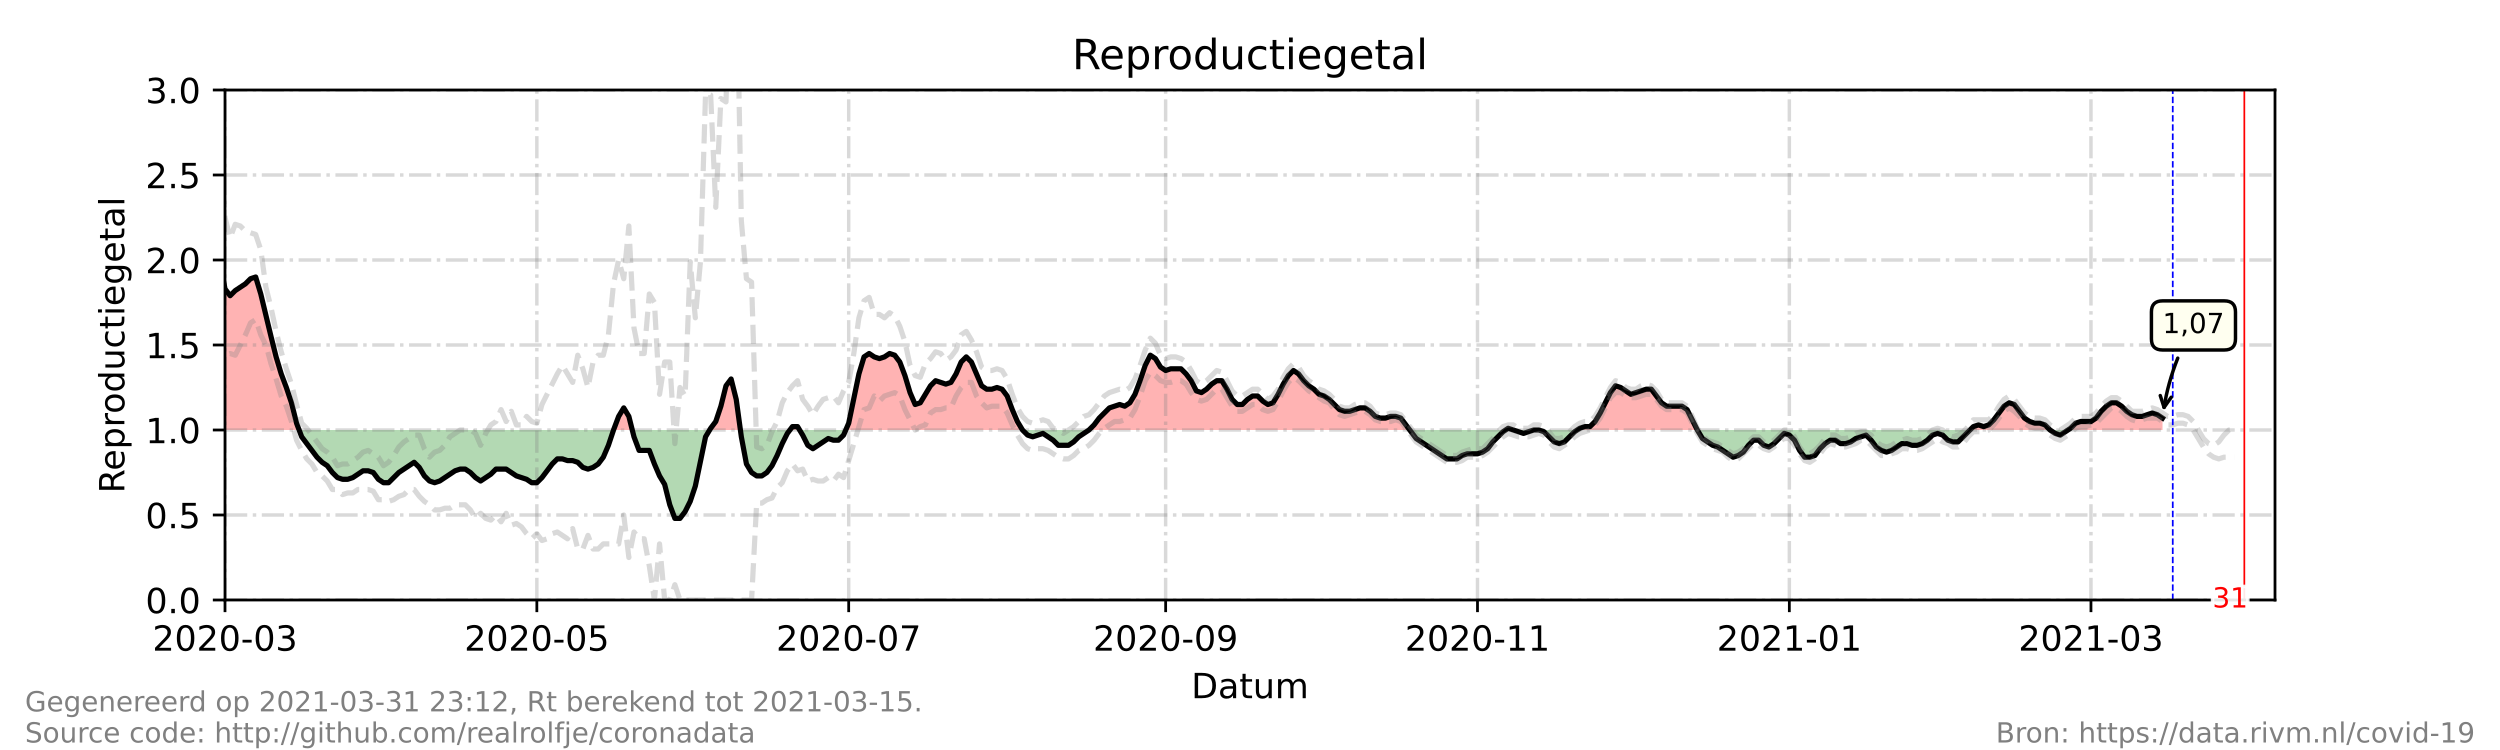<?xml version="1.0" encoding="utf-8" standalone="no"?>
<!DOCTYPE svg PUBLIC "-//W3C//DTD SVG 1.1//EN"
  "http://www.w3.org/Graphics/SVG/1.1/DTD/svg11.dtd">
<!-- Created with matplotlib (https://matplotlib.org/) -->
<svg height="216pt" version="1.1" viewBox="0 0 720 216" width="720pt" xmlns="http://www.w3.org/2000/svg" xmlns:xlink="http://www.w3.org/1999/xlink">
 <defs>
  <style type="text/css">*{stroke-linecap:butt;stroke-linejoin:round;}</style>
 </defs>
 <g id="figure_1">
  <g id="patch_1">
   <path d="M 0 216 
L 720 216 
L 720 0 
L 0 0 
z
" style="fill:#ffffff;"/>
  </g>
  <g id="axes_1">
   <g id="patch_2">
    <path d="M 64.8 172.8 
L 655.2 172.8 
L 655.2 25.92 
L 64.8 25.92 
z
" style="fill:#ffffff;"/>
   </g>
   <g id="PolyCollection_1">
    <path clip-path="url(#pb7a8558fed)" d="M 45.66 123.84 
L 45.66 123.84 
L 47.132 123.84 
L 48.604 123.84 
L 50.077 123.84 
L 51.549 123.84 
L 53.021 123.84 
L 54.494 123.84 
L 55.966 123.84 
L 57.438 123.84 
L 58.911 123.84 
L 60.383 123.84 
L 61.855 123.84 
L 63.328 123.84 
L 64.8 123.84 
L 66.272 123.84 
L 67.745 123.84 
L 69.217 123.84 
L 70.689 123.84 
L 72.162 123.84 
L 73.634 123.84 
L 75.106 123.84 
L 76.579 123.84 
L 78.051 123.84 
L 79.523 123.84 
L 80.996 123.84 
L 82.468 123.84 
L 83.94 123.84 
L 85.412 123.84 
L 86.149 123.84 
L 85.412 121.882 
L 83.94 116.006 
L 82.468 111.6 
L 80.996 107.683 
L 79.523 102.787 
L 78.051 96.912 
L 76.579 91.037 
L 75.106 84.672 
L 73.634 79.776 
L 72.162 80.266 
L 70.689 81.734 
L 69.217 82.714 
L 67.745 83.693 
L 66.272 85.162 
L 64.8 83.203 
L 63.328 75.37 
L 61.855 69.984 
L 60.383 71.942 
L 58.911 71.942 
L 57.438 67.536 
L 55.966 65.088 
L 54.494 66.067 
L 53.021 66.557 
L 51.549 73.411 
L 50.077 87.61 
L 48.604 94.954 
L 47.132 87.61 
L 45.66 78.307 
z
" style="fill:#ff0000;fill-opacity:0.3;"/>
    <path clip-path="url(#pb7a8558fed)" d="M 176.696 123.84 
L 178.169 123.84 
L 179.641 123.84 
L 181.113 123.84 
L 182.095 123.84 
L 181.113 119.923 
L 179.641 117.475 
L 178.169 119.923 
z
" style="fill:#ff0000;fill-opacity:0.3;"/>
    <path clip-path="url(#pb7a8558fed)" d="M 204.376 123.84 
L 204.67 123.84 
L 206.143 123.84 
L 207.615 123.84 
L 209.087 123.84 
L 210.56 123.84 
L 212.032 123.84 
L 213.237 123.84 
L 212.032 115.027 
L 210.56 109.152 
L 209.087 111.11 
L 207.615 116.986 
L 206.143 121.392 
L 204.67 123.35 
z
" style="fill:#ff0000;fill-opacity:0.3;"/>
    <path clip-path="url(#pb7a8558fed)" d="M 227.491 123.84 
L 228.227 123.84 
L 229.7 123.84 
L 230.289 123.84 
L 229.7 122.861 
L 228.227 122.861 
z
" style="fill:#ff0000;fill-opacity:0.3;"/>
    <path clip-path="url(#pb7a8558fed)" d="M 243.582 123.84 
L 244.423 123.84 
L 245.895 123.84 
L 247.368 123.84 
L 248.84 123.84 
L 250.312 123.84 
L 251.785 123.84 
L 253.257 123.84 
L 254.729 123.84 
L 256.201 123.84 
L 257.674 123.84 
L 259.146 123.84 
L 260.618 123.84 
L 262.091 123.84 
L 263.563 123.84 
L 265.035 123.84 
L 266.508 123.84 
L 267.98 123.84 
L 269.452 123.84 
L 270.925 123.84 
L 272.397 123.84 
L 273.869 123.84 
L 275.342 123.84 
L 276.814 123.84 
L 278.286 123.84 
L 279.759 123.84 
L 281.231 123.84 
L 282.703 123.84 
L 284.176 123.84 
L 285.648 123.84 
L 287.12 123.84 
L 288.593 123.84 
L 290.065 123.84 
L 291.537 123.84 
L 293.009 123.84 
L 294.482 123.84 
L 293.009 121.392 
L 291.537 117.965 
L 290.065 114.048 
L 288.593 112.09 
L 287.12 111.6 
L 285.648 112.09 
L 284.176 112.09 
L 282.703 111.11 
L 281.231 107.683 
L 279.759 104.256 
L 278.286 102.787 
L 276.814 104.256 
L 275.342 107.683 
L 273.869 110.131 
L 272.397 110.621 
L 270.925 110.131 
L 269.452 109.642 
L 267.98 111.11 
L 266.508 113.558 
L 265.035 116.006 
L 263.563 116.496 
L 262.091 113.069 
L 260.618 108.173 
L 259.146 104.256 
L 257.674 102.298 
L 256.201 101.808 
L 254.729 102.787 
L 253.257 103.277 
L 251.785 102.787 
L 250.312 101.808 
L 248.84 102.787 
L 247.368 107.683 
L 245.895 115.027 
L 244.423 121.882 
z
" style="fill:#ff0000;fill-opacity:0.3;"/>
    <path clip-path="url(#pb7a8558fed)" d="M 313.622 123.84 
L 315.094 123.84 
L 316.567 123.84 
L 318.039 123.84 
L 319.511 123.84 
L 320.984 123.84 
L 322.456 123.84 
L 323.928 123.84 
L 325.4 123.84 
L 326.873 123.84 
L 328.345 123.84 
L 329.817 123.84 
L 331.29 123.84 
L 332.762 123.84 
L 334.234 123.84 
L 335.707 123.84 
L 337.179 123.84 
L 338.651 123.84 
L 340.124 123.84 
L 341.596 123.84 
L 343.068 123.84 
L 344.541 123.84 
L 346.013 123.84 
L 347.485 123.84 
L 348.958 123.84 
L 350.43 123.84 
L 351.902 123.84 
L 353.375 123.84 
L 354.847 123.84 
L 356.319 123.84 
L 357.792 123.84 
L 359.264 123.84 
L 360.736 123.84 
L 362.208 123.84 
L 363.681 123.84 
L 365.153 123.84 
L 366.625 123.84 
L 368.098 123.84 
L 369.57 123.84 
L 371.042 123.84 
L 372.515 123.84 
L 373.987 123.84 
L 375.459 123.84 
L 376.932 123.84 
L 378.404 123.84 
L 379.876 123.84 
L 381.349 123.84 
L 382.821 123.84 
L 384.293 123.84 
L 385.766 123.84 
L 387.238 123.84 
L 388.71 123.84 
L 390.183 123.84 
L 391.655 123.84 
L 393.127 123.84 
L 394.6 123.84 
L 396.072 123.84 
L 397.544 123.84 
L 399.016 123.84 
L 400.489 123.84 
L 401.961 123.84 
L 403.433 123.84 
L 404.906 123.84 
L 406.01 123.84 
L 404.906 122.371 
L 403.433 120.413 
L 401.961 119.923 
L 400.489 119.923 
L 399.016 120.413 
L 397.544 120.413 
L 396.072 119.923 
L 394.6 118.454 
L 393.127 117.475 
L 391.655 117.475 
L 390.183 117.965 
L 388.71 118.454 
L 387.238 118.454 
L 385.766 117.965 
L 384.293 116.496 
L 382.821 115.027 
L 381.349 114.048 
L 379.876 113.558 
L 378.404 112.09 
L 376.932 111.11 
L 375.459 109.642 
L 373.987 107.683 
L 372.515 106.704 
L 371.042 108.173 
L 369.57 110.621 
L 368.098 113.558 
L 366.625 116.006 
L 365.153 116.496 
L 363.681 115.517 
L 362.208 114.048 
L 360.736 114.048 
L 359.264 115.027 
L 357.792 116.496 
L 356.319 116.496 
L 354.847 115.027 
L 353.375 112.09 
L 351.902 109.642 
L 350.43 109.642 
L 348.958 110.621 
L 347.485 112.09 
L 346.013 113.069 
L 344.541 112.579 
L 343.068 109.642 
L 341.596 107.683 
L 340.124 106.214 
L 338.651 106.214 
L 337.179 106.214 
L 335.707 106.704 
L 334.234 105.725 
L 332.762 103.277 
L 331.29 102.298 
L 329.817 105.235 
L 328.345 109.642 
L 326.873 113.558 
L 325.4 116.006 
L 323.928 116.986 
L 322.456 116.496 
L 320.984 116.986 
L 319.511 117.475 
L 318.039 118.944 
L 316.567 120.413 
L 315.094 122.371 
z
" style="fill:#ff0000;fill-opacity:0.3;"/>
    <path clip-path="url(#pb7a8558fed)" d="M 433.616 123.84 
L 434.352 123.84 
L 435.824 123.84 
L 434.352 123.35 
z
" style="fill:#ff0000;fill-opacity:0.3;"/>
    <path clip-path="url(#pb7a8558fed)" d="M 454.228 123.84 
L 454.965 123.84 
L 456.437 123.84 
L 457.909 123.84 
L 459.382 123.84 
L 460.854 123.84 
L 462.326 123.84 
L 463.799 123.84 
L 465.271 123.84 
L 466.743 123.84 
L 468.215 123.84 
L 469.688 123.84 
L 471.16 123.84 
L 472.632 123.84 
L 474.105 123.84 
L 475.577 123.84 
L 477.049 123.84 
L 478.522 123.84 
L 479.994 123.84 
L 481.466 123.84 
L 482.939 123.84 
L 484.411 123.84 
L 485.883 123.84 
L 487.356 123.84 
L 488.828 123.84 
L 487.356 120.902 
L 485.883 117.965 
L 484.411 116.986 
L 482.939 116.986 
L 481.466 116.986 
L 479.994 116.986 
L 478.522 116.006 
L 477.049 114.048 
L 475.577 112.09 
L 474.105 112.09 
L 472.632 112.579 
L 471.16 113.069 
L 469.688 113.558 
L 468.215 112.579 
L 466.743 111.6 
L 465.271 111.11 
L 463.799 113.069 
L 462.326 116.006 
L 460.854 118.944 
L 459.382 121.392 
L 457.909 122.861 
L 456.437 122.861 
L 454.965 123.35 
z
" style="fill:#ff0000;fill-opacity:0.3;"/>
    <path clip-path="url(#pb7a8558fed)" d="M 567.352 123.84 
L 568.333 123.84 
L 569.805 123.84 
L 571.278 123.84 
L 572.75 123.84 
L 574.222 123.84 
L 575.695 123.84 
L 577.167 123.84 
L 578.639 123.84 
L 580.112 123.84 
L 581.584 123.84 
L 583.056 123.84 
L 584.529 123.84 
L 586.001 123.84 
L 587.473 123.84 
L 588.946 123.84 
L 590.418 123.84 
L 588.946 122.371 
L 587.473 121.882 
L 586.001 121.882 
L 584.529 121.392 
L 583.056 120.413 
L 581.584 118.454 
L 580.112 116.496 
L 578.639 116.006 
L 577.167 116.986 
L 575.695 118.944 
L 574.222 120.902 
L 572.75 122.371 
L 571.278 122.861 
L 569.805 122.371 
L 568.333 122.861 
z
" style="fill:#ff0000;fill-opacity:0.3;"/>
    <path clip-path="url(#pb7a8558fed)" d="M 595.571 123.84 
L 596.307 123.84 
L 597.78 123.84 
L 599.252 123.84 
L 600.724 123.84 
L 602.197 123.84 
L 603.669 123.84 
L 605.141 123.84 
L 606.613 123.84 
L 608.086 123.84 
L 609.558 123.84 
L 611.03 123.84 
L 612.503 123.84 
L 613.975 123.84 
L 615.447 123.84 
L 616.92 123.84 
L 618.392 123.84 
L 619.864 123.84 
L 621.337 123.84 
L 622.809 123.84 
L 622.809 123.84 
L 622.809 120.413 
L 621.337 119.434 
L 619.864 118.944 
L 618.392 119.434 
L 616.92 119.923 
L 615.447 119.923 
L 613.975 119.434 
L 612.503 118.454 
L 611.03 116.986 
L 609.558 116.006 
L 608.086 116.006 
L 606.613 116.986 
L 605.141 118.454 
L 603.669 120.413 
L 602.197 121.392 
L 600.724 121.392 
L 599.252 121.392 
L 597.78 121.882 
L 596.307 123.35 
z
" style="fill:#ff0000;fill-opacity:0.3;"/>
   </g>
   <g id="PolyCollection_2">
    <path clip-path="url(#pb7a8558fed)" d="M 86.149 123.84 
L 86.885 123.84 
L 88.357 123.84 
L 89.829 123.84 
L 91.302 123.84 
L 92.774 123.84 
L 94.246 123.84 
L 95.719 123.84 
L 97.191 123.84 
L 98.663 123.84 
L 100.136 123.84 
L 101.608 123.84 
L 103.08 123.84 
L 104.553 123.84 
L 106.025 123.84 
L 107.497 123.84 
L 108.97 123.84 
L 110.442 123.84 
L 111.914 123.84 
L 113.387 123.84 
L 114.859 123.84 
L 116.331 123.84 
L 117.803 123.84 
L 119.276 123.84 
L 120.748 123.84 
L 122.22 123.84 
L 123.693 123.84 
L 125.165 123.84 
L 126.637 123.84 
L 128.11 123.84 
L 129.582 123.84 
L 131.054 123.84 
L 132.527 123.84 
L 133.999 123.84 
L 135.471 123.84 
L 136.944 123.84 
L 138.416 123.84 
L 139.888 123.84 
L 141.361 123.84 
L 142.833 123.84 
L 144.305 123.84 
L 145.778 123.84 
L 147.25 123.84 
L 148.722 123.84 
L 150.195 123.84 
L 151.667 123.84 
L 153.139 123.84 
L 154.611 123.84 
L 156.084 123.84 
L 157.556 123.84 
L 159.028 123.84 
L 160.501 123.84 
L 161.973 123.84 
L 163.445 123.84 
L 164.918 123.84 
L 166.39 123.84 
L 167.862 123.84 
L 169.335 123.84 
L 170.807 123.84 
L 172.279 123.84 
L 173.752 123.84 
L 175.224 123.84 
L 176.696 123.84 
L 176.696 123.84 
L 176.696 123.84 
L 175.224 128.246 
L 173.752 131.674 
L 172.279 133.632 
L 170.807 134.611 
L 169.335 135.101 
L 167.862 134.611 
L 166.39 133.142 
L 164.918 132.653 
L 163.445 132.653 
L 161.973 132.163 
L 160.501 132.163 
L 159.028 133.632 
L 157.556 135.59 
L 156.084 137.549 
L 154.611 139.018 
L 153.139 139.018 
L 151.667 138.038 
L 150.195 137.549 
L 148.722 137.059 
L 147.25 136.08 
L 145.778 135.101 
L 144.305 135.101 
L 142.833 135.101 
L 141.361 136.57 
L 139.888 137.549 
L 138.416 138.528 
L 136.944 137.549 
L 135.471 136.08 
L 133.999 135.101 
L 132.527 135.101 
L 131.054 135.59 
L 129.582 136.57 
L 128.11 137.549 
L 126.637 138.528 
L 125.165 139.018 
L 123.693 138.528 
L 122.22 137.059 
L 120.748 134.611 
L 119.276 133.142 
L 117.803 134.122 
L 116.331 135.101 
L 114.859 136.08 
L 113.387 137.549 
L 111.914 139.018 
L 110.442 139.018 
L 108.97 138.038 
L 107.497 136.08 
L 106.025 135.59 
L 104.553 135.59 
L 103.08 136.57 
L 101.608 137.549 
L 100.136 138.038 
L 98.663 138.038 
L 97.191 137.549 
L 95.719 136.08 
L 94.246 134.122 
L 92.774 133.142 
L 91.302 131.674 
L 89.829 129.715 
L 88.357 127.757 
L 86.885 125.798 
z
" style="fill:#008000;fill-opacity:0.3;"/>
    <path clip-path="url(#pb7a8558fed)" d="M 182.095 123.84 
L 182.586 123.84 
L 184.058 123.84 
L 185.53 123.84 
L 187.002 123.84 
L 188.475 123.84 
L 189.947 123.84 
L 191.419 123.84 
L 192.892 123.84 
L 194.364 123.84 
L 195.836 123.84 
L 197.309 123.84 
L 198.781 123.84 
L 200.253 123.84 
L 201.726 123.84 
L 203.198 123.84 
L 204.376 123.84 
L 203.198 125.798 
L 201.726 132.653 
L 200.253 139.997 
L 198.781 144.403 
L 197.309 147.341 
L 195.836 149.299 
L 194.364 149.299 
L 192.892 145.382 
L 191.419 139.507 
L 189.947 137.059 
L 188.475 133.632 
L 187.002 129.715 
L 185.53 129.715 
L 184.058 129.715 
L 182.586 125.798 
z
" style="fill:#008000;fill-opacity:0.3;"/>
    <path clip-path="url(#pb7a8558fed)" d="M 213.237 123.84 
L 213.504 123.84 
L 214.977 123.84 
L 216.449 123.84 
L 217.921 123.84 
L 219.394 123.84 
L 220.866 123.84 
L 222.338 123.84 
L 223.81 123.84 
L 225.283 123.84 
L 226.755 123.84 
L 227.491 123.84 
L 226.755 124.819 
L 225.283 127.757 
L 223.81 131.184 
L 222.338 134.122 
L 220.866 136.08 
L 219.394 137.059 
L 217.921 137.059 
L 216.449 136.08 
L 214.977 133.632 
L 213.504 125.798 
z
" style="fill:#008000;fill-opacity:0.3;"/>
    <path clip-path="url(#pb7a8558fed)" d="M 230.289 123.84 
L 231.172 123.84 
L 232.644 123.84 
L 234.117 123.84 
L 235.589 123.84 
L 237.061 123.84 
L 238.534 123.84 
L 240.006 123.84 
L 241.478 123.84 
L 242.951 123.84 
L 243.582 123.84 
L 242.951 125.309 
L 241.478 126.778 
L 240.006 126.778 
L 238.534 126.288 
L 237.061 127.267 
L 235.589 128.246 
L 234.117 129.226 
L 232.644 128.246 
L 231.172 125.309 
z
" style="fill:#008000;fill-opacity:0.3;"/>
    <path clip-path="url(#pb7a8558fed)" d="M 294.482 123.84 
L 294.482 123.84 
L 295.954 123.84 
L 297.426 123.84 
L 298.899 123.84 
L 300.371 123.84 
L 301.843 123.84 
L 303.316 123.84 
L 304.788 123.84 
L 306.26 123.84 
L 307.733 123.84 
L 309.205 123.84 
L 310.677 123.84 
L 312.15 123.84 
L 313.622 123.84 
L 313.622 123.84 
L 313.622 123.84 
L 312.15 124.819 
L 310.677 125.798 
L 309.205 127.267 
L 307.733 128.246 
L 306.26 128.246 
L 304.788 128.246 
L 303.316 126.778 
L 301.843 125.798 
L 300.371 124.819 
L 298.899 125.309 
L 297.426 125.798 
L 295.954 125.309 
L 294.482 123.84 
z
" style="fill:#008000;fill-opacity:0.3;"/>
    <path clip-path="url(#pb7a8558fed)" d="M 406.01 123.84 
L 406.378 123.84 
L 407.85 123.84 
L 409.323 123.84 
L 410.795 123.84 
L 412.267 123.84 
L 413.74 123.84 
L 415.212 123.84 
L 416.684 123.84 
L 418.157 123.84 
L 419.629 123.84 
L 421.101 123.84 
L 422.574 123.84 
L 424.046 123.84 
L 425.518 123.84 
L 426.991 123.84 
L 428.463 123.84 
L 429.935 123.84 
L 431.407 123.84 
L 432.88 123.84 
L 433.616 123.84 
L 432.88 124.33 
L 431.407 125.798 
L 429.935 127.267 
L 428.463 129.226 
L 426.991 130.205 
L 425.518 130.694 
L 424.046 130.694 
L 422.574 130.694 
L 421.101 131.184 
L 419.629 132.163 
L 418.157 132.163 
L 416.684 132.163 
L 415.212 131.184 
L 413.74 130.205 
L 412.267 129.226 
L 410.795 128.246 
L 409.323 127.267 
L 407.85 126.288 
L 406.378 124.33 
z
" style="fill:#008000;fill-opacity:0.3;"/>
    <path clip-path="url(#pb7a8558fed)" d="M 435.824 123.84 
L 435.824 123.84 
L 437.297 123.84 
L 438.769 123.84 
L 440.241 123.84 
L 441.714 123.84 
L 443.186 123.84 
L 444.658 123.84 
L 446.131 123.84 
L 447.603 123.84 
L 449.075 123.84 
L 450.548 123.84 
L 452.02 123.84 
L 453.492 123.84 
L 454.228 123.84 
L 453.492 124.33 
L 452.02 125.798 
L 450.548 127.267 
L 449.075 127.757 
L 447.603 127.267 
L 446.131 125.798 
L 444.658 124.33 
L 443.186 123.84 
L 441.714 123.84 
L 440.241 124.33 
L 438.769 124.819 
L 437.297 124.33 
L 435.824 123.84 
z
" style="fill:#008000;fill-opacity:0.3;"/>
    <path clip-path="url(#pb7a8558fed)" d="M 488.828 123.84 
L 488.828 123.84 
L 490.3 123.84 
L 491.773 123.84 
L 493.245 123.84 
L 494.717 123.84 
L 496.19 123.84 
L 497.662 123.84 
L 499.134 123.84 
L 500.606 123.84 
L 502.079 123.84 
L 503.551 123.84 
L 505.023 123.84 
L 506.496 123.84 
L 507.968 123.84 
L 509.44 123.84 
L 510.913 123.84 
L 512.385 123.84 
L 513.857 123.84 
L 515.33 123.84 
L 516.802 123.84 
L 518.274 123.84 
L 519.747 123.84 
L 521.219 123.84 
L 522.691 123.84 
L 524.164 123.84 
L 525.636 123.84 
L 527.108 123.84 
L 528.581 123.84 
L 530.053 123.84 
L 531.525 123.84 
L 532.998 123.84 
L 534.47 123.84 
L 535.942 123.84 
L 537.414 123.84 
L 538.887 123.84 
L 540.359 123.84 
L 541.831 123.84 
L 543.304 123.84 
L 544.776 123.84 
L 546.248 123.84 
L 547.721 123.84 
L 549.193 123.84 
L 550.665 123.84 
L 552.138 123.84 
L 553.61 123.84 
L 555.082 123.84 
L 556.555 123.84 
L 558.027 123.84 
L 559.499 123.84 
L 560.972 123.84 
L 562.444 123.84 
L 563.916 123.84 
L 565.389 123.84 
L 566.861 123.84 
L 567.352 123.84 
L 566.861 124.33 
L 565.389 125.798 
L 563.916 127.267 
L 562.444 127.267 
L 560.972 126.778 
L 559.499 125.309 
L 558.027 124.819 
L 556.555 125.309 
L 555.082 126.778 
L 553.61 127.757 
L 552.138 128.246 
L 550.665 128.246 
L 549.193 127.757 
L 547.721 127.757 
L 546.248 128.736 
L 544.776 129.715 
L 543.304 130.205 
L 541.831 129.715 
L 540.359 128.736 
L 538.887 126.778 
L 537.414 125.309 
L 535.942 125.798 
L 534.47 126.288 
L 532.998 127.267 
L 531.525 127.757 
L 530.053 127.757 
L 528.581 126.778 
L 527.108 126.778 
L 525.636 127.757 
L 524.164 129.226 
L 522.691 131.184 
L 521.219 131.674 
L 519.747 131.674 
L 518.274 129.715 
L 516.802 126.778 
L 515.33 125.309 
L 513.857 124.819 
L 512.385 126.288 
L 510.913 127.757 
L 509.44 128.736 
L 507.968 128.246 
L 506.496 126.778 
L 505.023 126.778 
L 503.551 128.246 
L 502.079 130.205 
L 500.606 131.184 
L 499.134 131.674 
L 497.662 130.694 
L 496.19 129.715 
L 494.717 128.736 
L 493.245 128.246 
L 491.773 127.267 
L 490.3 126.288 
L 488.828 123.84 
z
" style="fill:#008000;fill-opacity:0.3;"/>
    <path clip-path="url(#pb7a8558fed)" d="M 590.418 123.84 
L 590.418 123.84 
L 591.89 123.84 
L 593.363 123.84 
L 594.835 123.84 
L 595.571 123.84 
L 594.835 124.33 
L 593.363 125.309 
L 591.89 124.819 
L 590.418 123.84 
z
" style="fill:#008000;fill-opacity:0.3;"/>
   </g>
   <g id="matplotlib.axis_1">
    <g id="xtick_1">
     <g id="line2d_1">
      <path clip-path="url(#pb7a8558fed)" d="M 64.8 172.8 
L 64.8 25.92 
" style="fill:none;stroke:#808080;stroke-dasharray:6.4,1.6,1,1.6;stroke-dashoffset:0;stroke-opacity:0.3;"/>
     </g>
     <g id="line2d_2">
      <defs>
       <path d="M 0 0 
L 0 3.5 
" id="md4507b16b8" style="stroke:#000000;stroke-width:0.8;"/>
      </defs>
      <g>
       <use style="stroke:#000000;stroke-width:0.8;" x="64.8" xlink:href="#md4507b16b8" y="172.8"/>
      </g>
     </g>
     <g id="text_1">
      <!-- 2020-03 -->
      <g transform="translate(43.909 187.398)scale(0.1 -0.1)">
       <defs>
        <path d="M 19.188 8.297 
L 53.609 8.297 
L 53.609 0 
L 7.328 0 
L 7.328 8.297 
Q 12.938 14.109 22.625 23.891 
Q 32.328 33.688 34.812 36.531 
Q 39.547 41.844 41.422 45.531 
Q 43.312 49.219 43.312 52.781 
Q 43.312 58.594 39.234 62.25 
Q 35.156 65.922 28.609 65.922 
Q 23.969 65.922 18.812 64.312 
Q 13.672 62.703 7.812 59.422 
L 7.812 69.391 
Q 13.766 71.781 18.938 73 
Q 24.125 74.219 28.422 74.219 
Q 39.75 74.219 46.484 68.547 
Q 53.219 62.891 53.219 53.422 
Q 53.219 48.922 51.531 44.891 
Q 49.859 40.875 45.406 35.406 
Q 44.188 33.984 37.641 27.219 
Q 31.109 20.453 19.188 8.297 
z
" id="DejaVuSans-50"/>
        <path d="M 31.781 66.406 
Q 24.172 66.406 20.328 58.906 
Q 16.5 51.422 16.5 36.375 
Q 16.5 21.391 20.328 13.891 
Q 24.172 6.391 31.781 6.391 
Q 39.453 6.391 43.281 13.891 
Q 47.125 21.391 47.125 36.375 
Q 47.125 51.422 43.281 58.906 
Q 39.453 66.406 31.781 66.406 
z
M 31.781 74.219 
Q 44.047 74.219 50.516 64.516 
Q 56.984 54.828 56.984 36.375 
Q 56.984 17.969 50.516 8.266 
Q 44.047 -1.422 31.781 -1.422 
Q 19.531 -1.422 13.062 8.266 
Q 6.594 17.969 6.594 36.375 
Q 6.594 54.828 13.062 64.516 
Q 19.531 74.219 31.781 74.219 
z
" id="DejaVuSans-48"/>
        <path d="M 4.891 31.391 
L 31.203 31.391 
L 31.203 23.391 
L 4.891 23.391 
z
" id="DejaVuSans-45"/>
        <path d="M 40.578 39.312 
Q 47.656 37.797 51.625 33 
Q 55.609 28.219 55.609 21.188 
Q 55.609 10.406 48.188 4.484 
Q 40.766 -1.422 27.094 -1.422 
Q 22.516 -1.422 17.656 -0.516 
Q 12.797 0.391 7.625 2.203 
L 7.625 11.719 
Q 11.719 9.328 16.594 8.109 
Q 21.484 6.891 26.812 6.891 
Q 36.078 6.891 40.938 10.547 
Q 45.797 14.203 45.797 21.188 
Q 45.797 27.641 41.281 31.266 
Q 36.766 34.906 28.719 34.906 
L 20.219 34.906 
L 20.219 43.016 
L 29.109 43.016 
Q 36.375 43.016 40.234 45.922 
Q 44.094 48.828 44.094 54.297 
Q 44.094 59.906 40.109 62.906 
Q 36.141 65.922 28.719 65.922 
Q 24.656 65.922 20.016 65.031 
Q 15.375 64.156 9.812 62.312 
L 9.812 71.094 
Q 15.438 72.656 20.344 73.438 
Q 25.25 74.219 29.594 74.219 
Q 40.828 74.219 47.359 69.109 
Q 53.906 64.016 53.906 55.328 
Q 53.906 49.266 50.438 45.094 
Q 46.969 40.922 40.578 39.312 
z
" id="DejaVuSans-51"/>
       </defs>
       <use xlink:href="#DejaVuSans-50"/>
       <use x="63.623" xlink:href="#DejaVuSans-48"/>
       <use x="127.246" xlink:href="#DejaVuSans-50"/>
       <use x="190.869" xlink:href="#DejaVuSans-48"/>
       <use x="254.492" xlink:href="#DejaVuSans-45"/>
       <use x="290.576" xlink:href="#DejaVuSans-48"/>
       <use x="354.199" xlink:href="#DejaVuSans-51"/>
      </g>
     </g>
    </g>
    <g id="xtick_2">
     <g id="line2d_3">
      <path clip-path="url(#pb7a8558fed)" d="M 154.611 172.8 
L 154.611 25.92 
" style="fill:none;stroke:#808080;stroke-dasharray:6.4,1.6,1,1.6;stroke-dashoffset:0;stroke-opacity:0.3;"/>
     </g>
     <g id="line2d_4">
      <g>
       <use style="stroke:#000000;stroke-width:0.8;" x="154.611" xlink:href="#md4507b16b8" y="172.8"/>
      </g>
     </g>
     <g id="text_2">
      <!-- 2020-05 -->
      <g transform="translate(133.72 187.398)scale(0.1 -0.1)">
       <defs>
        <path d="M 10.797 72.906 
L 49.516 72.906 
L 49.516 64.594 
L 19.828 64.594 
L 19.828 46.734 
Q 21.969 47.469 24.109 47.828 
Q 26.266 48.188 28.422 48.188 
Q 40.625 48.188 47.75 41.5 
Q 54.891 34.812 54.891 23.391 
Q 54.891 11.625 47.562 5.094 
Q 40.234 -1.422 26.906 -1.422 
Q 22.312 -1.422 17.547 -0.641 
Q 12.797 0.141 7.719 1.703 
L 7.719 11.625 
Q 12.109 9.234 16.797 8.062 
Q 21.484 6.891 26.703 6.891 
Q 35.156 6.891 40.078 11.328 
Q 45.016 15.766 45.016 23.391 
Q 45.016 31 40.078 35.438 
Q 35.156 39.891 26.703 39.891 
Q 22.75 39.891 18.812 39.016 
Q 14.891 38.141 10.797 36.281 
z
" id="DejaVuSans-53"/>
       </defs>
       <use xlink:href="#DejaVuSans-50"/>
       <use x="63.623" xlink:href="#DejaVuSans-48"/>
       <use x="127.246" xlink:href="#DejaVuSans-50"/>
       <use x="190.869" xlink:href="#DejaVuSans-48"/>
       <use x="254.492" xlink:href="#DejaVuSans-45"/>
       <use x="290.576" xlink:href="#DejaVuSans-48"/>
       <use x="354.199" xlink:href="#DejaVuSans-53"/>
      </g>
     </g>
    </g>
    <g id="xtick_3">
     <g id="line2d_5">
      <path clip-path="url(#pb7a8558fed)" d="M 244.423 172.8 
L 244.423 25.92 
" style="fill:none;stroke:#808080;stroke-dasharray:6.4,1.6,1,1.6;stroke-dashoffset:0;stroke-opacity:0.3;"/>
     </g>
     <g id="line2d_6">
      <g>
       <use style="stroke:#000000;stroke-width:0.8;" x="244.423" xlink:href="#md4507b16b8" y="172.8"/>
      </g>
     </g>
     <g id="text_3">
      <!-- 2020-07 -->
      <g transform="translate(223.532 187.398)scale(0.1 -0.1)">
       <defs>
        <path d="M 8.203 72.906 
L 55.078 72.906 
L 55.078 68.703 
L 28.609 0 
L 18.312 0 
L 43.219 64.594 
L 8.203 64.594 
z
" id="DejaVuSans-55"/>
       </defs>
       <use xlink:href="#DejaVuSans-50"/>
       <use x="63.623" xlink:href="#DejaVuSans-48"/>
       <use x="127.246" xlink:href="#DejaVuSans-50"/>
       <use x="190.869" xlink:href="#DejaVuSans-48"/>
       <use x="254.492" xlink:href="#DejaVuSans-45"/>
       <use x="290.576" xlink:href="#DejaVuSans-48"/>
       <use x="354.199" xlink:href="#DejaVuSans-55"/>
      </g>
     </g>
    </g>
    <g id="xtick_4">
     <g id="line2d_7">
      <path clip-path="url(#pb7a8558fed)" d="M 335.707 172.8 
L 335.707 25.92 
" style="fill:none;stroke:#808080;stroke-dasharray:6.4,1.6,1,1.6;stroke-dashoffset:0;stroke-opacity:0.3;"/>
     </g>
     <g id="line2d_8">
      <g>
       <use style="stroke:#000000;stroke-width:0.8;" x="335.707" xlink:href="#md4507b16b8" y="172.8"/>
      </g>
     </g>
     <g id="text_4">
      <!-- 2020-09 -->
      <g transform="translate(314.815 187.398)scale(0.1 -0.1)">
       <defs>
        <path d="M 10.984 1.516 
L 10.984 10.5 
Q 14.703 8.734 18.5 7.812 
Q 22.312 6.891 25.984 6.891 
Q 35.75 6.891 40.891 13.453 
Q 46.047 20.016 46.781 33.406 
Q 43.953 29.203 39.594 26.953 
Q 35.25 24.703 29.984 24.703 
Q 19.047 24.703 12.672 31.312 
Q 6.297 37.938 6.297 49.422 
Q 6.297 60.641 12.938 67.422 
Q 19.578 74.219 30.609 74.219 
Q 43.266 74.219 49.922 64.516 
Q 56.594 54.828 56.594 36.375 
Q 56.594 19.141 48.406 8.859 
Q 40.234 -1.422 26.422 -1.422 
Q 22.703 -1.422 18.891 -0.688 
Q 15.094 0.047 10.984 1.516 
z
M 30.609 32.422 
Q 37.25 32.422 41.125 36.953 
Q 45.016 41.5 45.016 49.422 
Q 45.016 57.281 41.125 61.844 
Q 37.25 66.406 30.609 66.406 
Q 23.969 66.406 20.094 61.844 
Q 16.219 57.281 16.219 49.422 
Q 16.219 41.5 20.094 36.953 
Q 23.969 32.422 30.609 32.422 
z
" id="DejaVuSans-57"/>
       </defs>
       <use xlink:href="#DejaVuSans-50"/>
       <use x="63.623" xlink:href="#DejaVuSans-48"/>
       <use x="127.246" xlink:href="#DejaVuSans-50"/>
       <use x="190.869" xlink:href="#DejaVuSans-48"/>
       <use x="254.492" xlink:href="#DejaVuSans-45"/>
       <use x="290.576" xlink:href="#DejaVuSans-48"/>
       <use x="354.199" xlink:href="#DejaVuSans-57"/>
      </g>
     </g>
    </g>
    <g id="xtick_5">
     <g id="line2d_9">
      <path clip-path="url(#pb7a8558fed)" d="M 425.518 172.8 
L 425.518 25.92 
" style="fill:none;stroke:#808080;stroke-dasharray:6.4,1.6,1,1.6;stroke-dashoffset:0;stroke-opacity:0.3;"/>
     </g>
     <g id="line2d_10">
      <g>
       <use style="stroke:#000000;stroke-width:0.8;" x="425.518" xlink:href="#md4507b16b8" y="172.8"/>
      </g>
     </g>
     <g id="text_5">
      <!-- 2020-11 -->
      <g transform="translate(404.627 187.398)scale(0.1 -0.1)">
       <defs>
        <path d="M 12.406 8.297 
L 28.516 8.297 
L 28.516 63.922 
L 10.984 60.406 
L 10.984 69.391 
L 28.422 72.906 
L 38.281 72.906 
L 38.281 8.297 
L 54.391 8.297 
L 54.391 0 
L 12.406 0 
z
" id="DejaVuSans-49"/>
       </defs>
       <use xlink:href="#DejaVuSans-50"/>
       <use x="63.623" xlink:href="#DejaVuSans-48"/>
       <use x="127.246" xlink:href="#DejaVuSans-50"/>
       <use x="190.869" xlink:href="#DejaVuSans-48"/>
       <use x="254.492" xlink:href="#DejaVuSans-45"/>
       <use x="290.576" xlink:href="#DejaVuSans-49"/>
       <use x="354.199" xlink:href="#DejaVuSans-49"/>
      </g>
     </g>
    </g>
    <g id="xtick_6">
     <g id="line2d_11">
      <path clip-path="url(#pb7a8558fed)" d="M 515.33 172.8 
L 515.33 25.92 
" style="fill:none;stroke:#808080;stroke-dasharray:6.4,1.6,1,1.6;stroke-dashoffset:0;stroke-opacity:0.3;"/>
     </g>
     <g id="line2d_12">
      <g>
       <use style="stroke:#000000;stroke-width:0.8;" x="515.33" xlink:href="#md4507b16b8" y="172.8"/>
      </g>
     </g>
     <g id="text_6">
      <!-- 2021-01 -->
      <g transform="translate(494.438 187.398)scale(0.1 -0.1)">
       <use xlink:href="#DejaVuSans-50"/>
       <use x="63.623" xlink:href="#DejaVuSans-48"/>
       <use x="127.246" xlink:href="#DejaVuSans-50"/>
       <use x="190.869" xlink:href="#DejaVuSans-49"/>
       <use x="254.492" xlink:href="#DejaVuSans-45"/>
       <use x="290.576" xlink:href="#DejaVuSans-48"/>
       <use x="354.199" xlink:href="#DejaVuSans-49"/>
      </g>
     </g>
    </g>
    <g id="xtick_7">
     <g id="line2d_13">
      <path clip-path="url(#pb7a8558fed)" d="M 602.197 172.8 
L 602.197 25.92 
" style="fill:none;stroke:#808080;stroke-dasharray:6.4,1.6,1,1.6;stroke-dashoffset:0;stroke-opacity:0.3;"/>
     </g>
     <g id="line2d_14">
      <g>
       <use style="stroke:#000000;stroke-width:0.8;" x="602.197" xlink:href="#md4507b16b8" y="172.8"/>
      </g>
     </g>
     <g id="text_7">
      <!-- 2021-03 -->
      <g transform="translate(581.305 187.398)scale(0.1 -0.1)">
       <use xlink:href="#DejaVuSans-50"/>
       <use x="63.623" xlink:href="#DejaVuSans-48"/>
       <use x="127.246" xlink:href="#DejaVuSans-50"/>
       <use x="190.869" xlink:href="#DejaVuSans-49"/>
       <use x="254.492" xlink:href="#DejaVuSans-45"/>
       <use x="290.576" xlink:href="#DejaVuSans-48"/>
       <use x="354.199" xlink:href="#DejaVuSans-51"/>
      </g>
     </g>
    </g>
    <g id="text_8">
     <!-- Datum -->
     <g transform="translate(343.087 201.077)scale(0.1 -0.1)">
      <defs>
       <path d="M 19.672 64.797 
L 19.672 8.109 
L 31.594 8.109 
Q 46.688 8.109 53.688 14.938 
Q 60.688 21.781 60.688 36.531 
Q 60.688 51.172 53.688 57.984 
Q 46.688 64.797 31.594 64.797 
z
M 9.812 72.906 
L 30.078 72.906 
Q 51.266 72.906 61.172 64.094 
Q 71.094 55.281 71.094 36.531 
Q 71.094 17.672 61.125 8.828 
Q 51.172 0 30.078 0 
L 9.812 0 
z
" id="DejaVuSans-68"/>
       <path d="M 34.281 27.484 
Q 23.391 27.484 19.188 25 
Q 14.984 22.516 14.984 16.5 
Q 14.984 11.719 18.141 8.906 
Q 21.297 6.109 26.703 6.109 
Q 34.188 6.109 38.703 11.406 
Q 43.219 16.703 43.219 25.484 
L 43.219 27.484 
z
M 52.203 31.203 
L 52.203 0 
L 43.219 0 
L 43.219 8.297 
Q 40.141 3.328 35.547 0.953 
Q 30.953 -1.422 24.312 -1.422 
Q 15.922 -1.422 10.953 3.297 
Q 6 8.016 6 15.922 
Q 6 25.141 12.172 29.828 
Q 18.359 34.516 30.609 34.516 
L 43.219 34.516 
L 43.219 35.406 
Q 43.219 41.609 39.141 45 
Q 35.062 48.391 27.688 48.391 
Q 23 48.391 18.547 47.266 
Q 14.109 46.141 10.016 43.891 
L 10.016 52.203 
Q 14.938 54.109 19.578 55.047 
Q 24.219 56 28.609 56 
Q 40.484 56 46.344 49.844 
Q 52.203 43.703 52.203 31.203 
z
" id="DejaVuSans-97"/>
       <path d="M 18.312 70.219 
L 18.312 54.688 
L 36.812 54.688 
L 36.812 47.703 
L 18.312 47.703 
L 18.312 18.016 
Q 18.312 11.328 20.141 9.422 
Q 21.969 7.516 27.594 7.516 
L 36.812 7.516 
L 36.812 0 
L 27.594 0 
Q 17.188 0 13.234 3.875 
Q 9.281 7.766 9.281 18.016 
L 9.281 47.703 
L 2.688 47.703 
L 2.688 54.688 
L 9.281 54.688 
L 9.281 70.219 
z
" id="DejaVuSans-116"/>
       <path d="M 8.5 21.578 
L 8.5 54.688 
L 17.484 54.688 
L 17.484 21.922 
Q 17.484 14.156 20.5 10.266 
Q 23.531 6.391 29.594 6.391 
Q 36.859 6.391 41.078 11.031 
Q 45.312 15.672 45.312 23.688 
L 45.312 54.688 
L 54.297 54.688 
L 54.297 0 
L 45.312 0 
L 45.312 8.406 
Q 42.047 3.422 37.719 1 
Q 33.406 -1.422 27.688 -1.422 
Q 18.266 -1.422 13.375 4.438 
Q 8.5 10.297 8.5 21.578 
z
M 31.109 56 
z
" id="DejaVuSans-117"/>
       <path d="M 52 44.188 
Q 55.375 50.25 60.062 53.125 
Q 64.75 56 71.094 56 
Q 79.641 56 84.281 50.016 
Q 88.922 44.047 88.922 33.016 
L 88.922 0 
L 79.891 0 
L 79.891 32.719 
Q 79.891 40.578 77.094 44.375 
Q 74.312 48.188 68.609 48.188 
Q 61.625 48.188 57.562 43.547 
Q 53.516 38.922 53.516 30.906 
L 53.516 0 
L 44.484 0 
L 44.484 32.719 
Q 44.484 40.625 41.703 44.406 
Q 38.922 48.188 33.109 48.188 
Q 26.219 48.188 22.156 43.531 
Q 18.109 38.875 18.109 30.906 
L 18.109 0 
L 9.078 0 
L 9.078 54.688 
L 18.109 54.688 
L 18.109 46.188 
Q 21.188 51.219 25.484 53.609 
Q 29.781 56 35.688 56 
Q 41.656 56 45.828 52.969 
Q 50 49.953 52 44.188 
z
" id="DejaVuSans-109"/>
      </defs>
      <use xlink:href="#DejaVuSans-68"/>
      <use x="77.002" xlink:href="#DejaVuSans-97"/>
      <use x="138.281" xlink:href="#DejaVuSans-116"/>
      <use x="177.49" xlink:href="#DejaVuSans-117"/>
      <use x="240.869" xlink:href="#DejaVuSans-109"/>
     </g>
    </g>
   </g>
   <g id="matplotlib.axis_2">
    <g id="ytick_1">
     <g id="line2d_15">
      <path clip-path="url(#pb7a8558fed)" d="M 64.8 172.8 
L 655.2 172.8 
" style="fill:none;stroke:#808080;stroke-dasharray:6.4,1.6,1,1.6;stroke-dashoffset:0;stroke-opacity:0.3;"/>
     </g>
     <g id="line2d_16">
      <defs>
       <path d="M 0 0 
L -3.5 0 
" id="md3e5038be8" style="stroke:#000000;stroke-width:0.8;"/>
      </defs>
      <g>
       <use style="stroke:#000000;stroke-width:0.8;" x="64.8" xlink:href="#md3e5038be8" y="172.8"/>
      </g>
     </g>
     <g id="text_9">
      <!-- 0.0 -->
      <g transform="translate(41.897 176.599)scale(0.1 -0.1)">
       <defs>
        <path d="M 10.688 12.406 
L 21 12.406 
L 21 0 
L 10.688 0 
z
" id="DejaVuSans-46"/>
       </defs>
       <use xlink:href="#DejaVuSans-48"/>
       <use x="63.623" xlink:href="#DejaVuSans-46"/>
       <use x="95.41" xlink:href="#DejaVuSans-48"/>
      </g>
     </g>
    </g>
    <g id="ytick_2">
     <g id="line2d_17">
      <path clip-path="url(#pb7a8558fed)" d="M 64.8 148.32 
L 655.2 148.32 
" style="fill:none;stroke:#808080;stroke-dasharray:6.4,1.6,1,1.6;stroke-dashoffset:0;stroke-opacity:0.3;"/>
     </g>
     <g id="line2d_18">
      <g>
       <use style="stroke:#000000;stroke-width:0.8;" x="64.8" xlink:href="#md3e5038be8" y="148.32"/>
      </g>
     </g>
     <g id="text_10">
      <!-- 0.5 -->
      <g transform="translate(41.897 152.119)scale(0.1 -0.1)">
       <use xlink:href="#DejaVuSans-48"/>
       <use x="63.623" xlink:href="#DejaVuSans-46"/>
       <use x="95.41" xlink:href="#DejaVuSans-53"/>
      </g>
     </g>
    </g>
    <g id="ytick_3">
     <g id="line2d_19">
      <path clip-path="url(#pb7a8558fed)" d="M 64.8 123.84 
L 655.2 123.84 
" style="fill:none;stroke:#808080;stroke-dasharray:6.4,1.6,1,1.6;stroke-dashoffset:0;stroke-opacity:0.3;"/>
     </g>
     <g id="line2d_20">
      <g>
       <use style="stroke:#000000;stroke-width:0.8;" x="64.8" xlink:href="#md3e5038be8" y="123.84"/>
      </g>
     </g>
     <g id="text_11">
      <!-- 1.0 -->
      <g transform="translate(41.897 127.639)scale(0.1 -0.1)">
       <use xlink:href="#DejaVuSans-49"/>
       <use x="63.623" xlink:href="#DejaVuSans-46"/>
       <use x="95.41" xlink:href="#DejaVuSans-48"/>
      </g>
     </g>
    </g>
    <g id="ytick_4">
     <g id="line2d_21">
      <path clip-path="url(#pb7a8558fed)" d="M 64.8 99.36 
L 655.2 99.36 
" style="fill:none;stroke:#808080;stroke-dasharray:6.4,1.6,1,1.6;stroke-dashoffset:0;stroke-opacity:0.3;"/>
     </g>
     <g id="line2d_22">
      <g>
       <use style="stroke:#000000;stroke-width:0.8;" x="64.8" xlink:href="#md3e5038be8" y="99.36"/>
      </g>
     </g>
     <g id="text_12">
      <!-- 1.5 -->
      <g transform="translate(41.897 103.159)scale(0.1 -0.1)">
       <use xlink:href="#DejaVuSans-49"/>
       <use x="63.623" xlink:href="#DejaVuSans-46"/>
       <use x="95.41" xlink:href="#DejaVuSans-53"/>
      </g>
     </g>
    </g>
    <g id="ytick_5">
     <g id="line2d_23">
      <path clip-path="url(#pb7a8558fed)" d="M 64.8 74.88 
L 655.2 74.88 
" style="fill:none;stroke:#808080;stroke-dasharray:6.4,1.6,1,1.6;stroke-dashoffset:0;stroke-opacity:0.3;"/>
     </g>
     <g id="line2d_24">
      <g>
       <use style="stroke:#000000;stroke-width:0.8;" x="64.8" xlink:href="#md3e5038be8" y="74.88"/>
      </g>
     </g>
     <g id="text_13">
      <!-- 2.0 -->
      <g transform="translate(41.897 78.679)scale(0.1 -0.1)">
       <use xlink:href="#DejaVuSans-50"/>
       <use x="63.623" xlink:href="#DejaVuSans-46"/>
       <use x="95.41" xlink:href="#DejaVuSans-48"/>
      </g>
     </g>
    </g>
    <g id="ytick_6">
     <g id="line2d_25">
      <path clip-path="url(#pb7a8558fed)" d="M 64.8 50.4 
L 655.2 50.4 
" style="fill:none;stroke:#808080;stroke-dasharray:6.4,1.6,1,1.6;stroke-dashoffset:0;stroke-opacity:0.3;"/>
     </g>
     <g id="line2d_26">
      <g>
       <use style="stroke:#000000;stroke-width:0.8;" x="64.8" xlink:href="#md3e5038be8" y="50.4"/>
      </g>
     </g>
     <g id="text_14">
      <!-- 2.5 -->
      <g transform="translate(41.897 54.199)scale(0.1 -0.1)">
       <use xlink:href="#DejaVuSans-50"/>
       <use x="63.623" xlink:href="#DejaVuSans-46"/>
       <use x="95.41" xlink:href="#DejaVuSans-53"/>
      </g>
     </g>
    </g>
    <g id="ytick_7">
     <g id="line2d_27">
      <path clip-path="url(#pb7a8558fed)" d="M 64.8 25.92 
L 655.2 25.92 
" style="fill:none;stroke:#808080;stroke-dasharray:6.4,1.6,1,1.6;stroke-dashoffset:0;stroke-opacity:0.3;"/>
     </g>
     <g id="line2d_28">
      <g>
       <use style="stroke:#000000;stroke-width:0.8;" x="64.8" xlink:href="#md3e5038be8" y="25.92"/>
      </g>
     </g>
     <g id="text_15">
      <!-- 3.0 -->
      <g transform="translate(41.897 29.719)scale(0.1 -0.1)">
       <use xlink:href="#DejaVuSans-51"/>
       <use x="63.623" xlink:href="#DejaVuSans-46"/>
       <use x="95.41" xlink:href="#DejaVuSans-48"/>
      </g>
     </g>
    </g>
    <g id="text_16">
     <!-- Reproductiegetal -->
     <g transform="translate(35.817 142.044)rotate(-90)scale(0.1 -0.1)">
      <defs>
       <path d="M 44.391 34.188 
Q 47.562 33.109 50.562 29.594 
Q 53.562 26.078 56.594 19.922 
L 66.609 0 
L 56 0 
L 46.688 18.703 
Q 43.062 26.031 39.672 28.422 
Q 36.281 30.812 30.422 30.812 
L 19.672 30.812 
L 19.672 0 
L 9.812 0 
L 9.812 72.906 
L 32.078 72.906 
Q 44.578 72.906 50.734 67.672 
Q 56.891 62.453 56.891 51.906 
Q 56.891 45.016 53.688 40.469 
Q 50.484 35.938 44.391 34.188 
z
M 19.672 64.797 
L 19.672 38.922 
L 32.078 38.922 
Q 39.203 38.922 42.844 42.219 
Q 46.484 45.516 46.484 51.906 
Q 46.484 58.297 42.844 61.547 
Q 39.203 64.797 32.078 64.797 
z
" id="DejaVuSans-82"/>
       <path d="M 56.203 29.594 
L 56.203 25.203 
L 14.891 25.203 
Q 15.484 15.922 20.484 11.062 
Q 25.484 6.203 34.422 6.203 
Q 39.594 6.203 44.453 7.469 
Q 49.312 8.734 54.109 11.281 
L 54.109 2.781 
Q 49.266 0.734 44.188 -0.344 
Q 39.109 -1.422 33.891 -1.422 
Q 20.797 -1.422 13.156 6.188 
Q 5.516 13.812 5.516 26.812 
Q 5.516 40.234 12.766 48.109 
Q 20.016 56 32.328 56 
Q 43.359 56 49.781 48.891 
Q 56.203 41.797 56.203 29.594 
z
M 47.219 32.234 
Q 47.125 39.594 43.094 43.984 
Q 39.062 48.391 32.422 48.391 
Q 24.906 48.391 20.391 44.141 
Q 15.875 39.891 15.188 32.172 
z
" id="DejaVuSans-101"/>
       <path d="M 18.109 8.203 
L 18.109 -20.797 
L 9.078 -20.797 
L 9.078 54.688 
L 18.109 54.688 
L 18.109 46.391 
Q 20.953 51.266 25.266 53.625 
Q 29.594 56 35.594 56 
Q 45.562 56 51.781 48.094 
Q 58.016 40.188 58.016 27.297 
Q 58.016 14.406 51.781 6.484 
Q 45.562 -1.422 35.594 -1.422 
Q 29.594 -1.422 25.266 0.953 
Q 20.953 3.328 18.109 8.203 
z
M 48.688 27.297 
Q 48.688 37.203 44.609 42.844 
Q 40.531 48.484 33.406 48.484 
Q 26.266 48.484 22.188 42.844 
Q 18.109 37.203 18.109 27.297 
Q 18.109 17.391 22.188 11.75 
Q 26.266 6.109 33.406 6.109 
Q 40.531 6.109 44.609 11.75 
Q 48.688 17.391 48.688 27.297 
z
" id="DejaVuSans-112"/>
       <path d="M 41.109 46.297 
Q 39.594 47.172 37.812 47.578 
Q 36.031 48 33.891 48 
Q 26.266 48 22.188 43.047 
Q 18.109 38.094 18.109 28.812 
L 18.109 0 
L 9.078 0 
L 9.078 54.688 
L 18.109 54.688 
L 18.109 46.188 
Q 20.953 51.172 25.484 53.578 
Q 30.031 56 36.531 56 
Q 37.453 56 38.578 55.875 
Q 39.703 55.766 41.062 55.516 
z
" id="DejaVuSans-114"/>
       <path d="M 30.609 48.391 
Q 23.391 48.391 19.188 42.75 
Q 14.984 37.109 14.984 27.297 
Q 14.984 17.484 19.156 11.844 
Q 23.344 6.203 30.609 6.203 
Q 37.797 6.203 41.984 11.859 
Q 46.188 17.531 46.188 27.297 
Q 46.188 37.016 41.984 42.703 
Q 37.797 48.391 30.609 48.391 
z
M 30.609 56 
Q 42.328 56 49.016 48.375 
Q 55.719 40.766 55.719 27.297 
Q 55.719 13.875 49.016 6.219 
Q 42.328 -1.422 30.609 -1.422 
Q 18.844 -1.422 12.172 6.219 
Q 5.516 13.875 5.516 27.297 
Q 5.516 40.766 12.172 48.375 
Q 18.844 56 30.609 56 
z
" id="DejaVuSans-111"/>
       <path d="M 45.406 46.391 
L 45.406 75.984 
L 54.391 75.984 
L 54.391 0 
L 45.406 0 
L 45.406 8.203 
Q 42.578 3.328 38.25 0.953 
Q 33.938 -1.422 27.875 -1.422 
Q 17.969 -1.422 11.734 6.484 
Q 5.516 14.406 5.516 27.297 
Q 5.516 40.188 11.734 48.094 
Q 17.969 56 27.875 56 
Q 33.938 56 38.25 53.625 
Q 42.578 51.266 45.406 46.391 
z
M 14.797 27.297 
Q 14.797 17.391 18.875 11.75 
Q 22.953 6.109 30.078 6.109 
Q 37.203 6.109 41.297 11.75 
Q 45.406 17.391 45.406 27.297 
Q 45.406 37.203 41.297 42.844 
Q 37.203 48.484 30.078 48.484 
Q 22.953 48.484 18.875 42.844 
Q 14.797 37.203 14.797 27.297 
z
" id="DejaVuSans-100"/>
       <path d="M 48.781 52.594 
L 48.781 44.188 
Q 44.969 46.297 41.141 47.344 
Q 37.312 48.391 33.406 48.391 
Q 24.656 48.391 19.812 42.844 
Q 14.984 37.312 14.984 27.297 
Q 14.984 17.281 19.812 11.734 
Q 24.656 6.203 33.406 6.203 
Q 37.312 6.203 41.141 7.25 
Q 44.969 8.297 48.781 10.406 
L 48.781 2.094 
Q 45.016 0.344 40.984 -0.531 
Q 36.969 -1.422 32.422 -1.422 
Q 20.062 -1.422 12.781 6.344 
Q 5.516 14.109 5.516 27.297 
Q 5.516 40.672 12.859 48.328 
Q 20.219 56 33.016 56 
Q 37.156 56 41.109 55.141 
Q 45.062 54.297 48.781 52.594 
z
" id="DejaVuSans-99"/>
       <path d="M 9.422 54.688 
L 18.406 54.688 
L 18.406 0 
L 9.422 0 
z
M 9.422 75.984 
L 18.406 75.984 
L 18.406 64.594 
L 9.422 64.594 
z
" id="DejaVuSans-105"/>
       <path d="M 45.406 27.984 
Q 45.406 37.75 41.375 43.109 
Q 37.359 48.484 30.078 48.484 
Q 22.859 48.484 18.828 43.109 
Q 14.797 37.75 14.797 27.984 
Q 14.797 18.266 18.828 12.891 
Q 22.859 7.516 30.078 7.516 
Q 37.359 7.516 41.375 12.891 
Q 45.406 18.266 45.406 27.984 
z
M 54.391 6.781 
Q 54.391 -7.172 48.188 -13.984 
Q 42 -20.797 29.203 -20.797 
Q 24.469 -20.797 20.266 -20.094 
Q 16.062 -19.391 12.109 -17.922 
L 12.109 -9.188 
Q 16.062 -11.328 19.922 -12.344 
Q 23.781 -13.375 27.781 -13.375 
Q 36.625 -13.375 41.016 -8.766 
Q 45.406 -4.156 45.406 5.172 
L 45.406 9.625 
Q 42.625 4.781 38.281 2.391 
Q 33.938 0 27.875 0 
Q 17.828 0 11.672 7.656 
Q 5.516 15.328 5.516 27.984 
Q 5.516 40.672 11.672 48.328 
Q 17.828 56 27.875 56 
Q 33.938 56 38.281 53.609 
Q 42.625 51.219 45.406 46.391 
L 45.406 54.688 
L 54.391 54.688 
z
" id="DejaVuSans-103"/>
       <path d="M 9.422 75.984 
L 18.406 75.984 
L 18.406 0 
L 9.422 0 
z
" id="DejaVuSans-108"/>
      </defs>
      <use xlink:href="#DejaVuSans-82"/>
      <use x="64.982" xlink:href="#DejaVuSans-101"/>
      <use x="126.506" xlink:href="#DejaVuSans-112"/>
      <use x="189.982" xlink:href="#DejaVuSans-114"/>
      <use x="228.846" xlink:href="#DejaVuSans-111"/>
      <use x="290.027" xlink:href="#DejaVuSans-100"/>
      <use x="353.504" xlink:href="#DejaVuSans-117"/>
      <use x="416.883" xlink:href="#DejaVuSans-99"/>
      <use x="471.863" xlink:href="#DejaVuSans-116"/>
      <use x="511.072" xlink:href="#DejaVuSans-105"/>
      <use x="538.855" xlink:href="#DejaVuSans-101"/>
      <use x="600.379" xlink:href="#DejaVuSans-103"/>
      <use x="663.855" xlink:href="#DejaVuSans-101"/>
      <use x="725.379" xlink:href="#DejaVuSans-116"/>
      <use x="764.588" xlink:href="#DejaVuSans-97"/>
      <use x="825.867" xlink:href="#DejaVuSans-108"/>
     </g>
    </g>
   </g>
   <g id="line2d_29">
    <path clip-path="url(#pb7a8558fed)" d="M 45.66 78.307 
L 47.132 87.61 
L 48.604 94.954 
L 50.077 87.61 
L 51.549 73.411 
L 53.021 66.557 
L 54.494 66.067 
L 55.966 65.088 
L 57.438 67.536 
L 58.911 71.942 
L 60.383 71.942 
L 61.855 69.984 
L 63.328 75.37 
L 64.8 83.203 
L 66.272 85.162 
L 67.745 83.693 
L 70.689 81.734 
L 72.162 80.266 
L 73.634 79.776 
L 75.106 84.672 
L 78.051 96.912 
L 79.523 102.787 
L 80.996 107.683 
L 82.468 111.6 
L 83.94 116.006 
L 85.412 121.882 
L 86.885 125.798 
L 91.302 131.674 
L 92.774 133.142 
L 94.246 134.122 
L 95.719 136.08 
L 97.191 137.549 
L 98.663 138.038 
L 100.136 138.038 
L 101.608 137.549 
L 104.553 135.59 
L 106.025 135.59 
L 107.497 136.08 
L 108.97 138.038 
L 110.442 139.018 
L 111.914 139.018 
L 114.859 136.08 
L 119.276 133.142 
L 120.748 134.611 
L 122.22 137.059 
L 123.693 138.528 
L 125.165 139.018 
L 126.637 138.528 
L 131.054 135.59 
L 132.527 135.101 
L 133.999 135.101 
L 135.471 136.08 
L 136.944 137.549 
L 138.416 138.528 
L 141.361 136.57 
L 142.833 135.101 
L 145.778 135.101 
L 148.722 137.059 
L 151.667 138.038 
L 153.139 139.018 
L 154.611 139.018 
L 156.084 137.549 
L 159.028 133.632 
L 160.501 132.163 
L 161.973 132.163 
L 163.445 132.653 
L 164.918 132.653 
L 166.39 133.142 
L 167.862 134.611 
L 169.335 135.101 
L 170.807 134.611 
L 172.279 133.632 
L 173.752 131.674 
L 175.224 128.246 
L 176.696 123.84 
L 178.169 119.923 
L 179.641 117.475 
L 181.113 119.923 
L 182.586 125.798 
L 184.058 129.715 
L 187.002 129.715 
L 188.475 133.632 
L 189.947 137.059 
L 191.419 139.507 
L 192.892 145.382 
L 194.364 149.299 
L 195.836 149.299 
L 197.309 147.341 
L 198.781 144.403 
L 200.253 139.997 
L 203.198 125.798 
L 204.67 123.35 
L 206.143 121.392 
L 207.615 116.986 
L 209.087 111.11 
L 210.56 109.152 
L 212.032 115.027 
L 213.504 125.798 
L 214.977 133.632 
L 216.449 136.08 
L 217.921 137.059 
L 219.394 137.059 
L 220.866 136.08 
L 222.338 134.122 
L 223.81 131.184 
L 225.283 127.757 
L 226.755 124.819 
L 228.227 122.861 
L 229.7 122.861 
L 231.172 125.309 
L 232.644 128.246 
L 234.117 129.226 
L 238.534 126.288 
L 240.006 126.778 
L 241.478 126.778 
L 242.951 125.309 
L 244.423 121.882 
L 247.368 107.683 
L 248.84 102.787 
L 250.312 101.808 
L 251.785 102.787 
L 253.257 103.277 
L 254.729 102.787 
L 256.201 101.808 
L 257.674 102.298 
L 259.146 104.256 
L 260.618 108.173 
L 262.091 113.069 
L 263.563 116.496 
L 265.035 116.006 
L 267.98 111.11 
L 269.452 109.642 
L 272.397 110.621 
L 273.869 110.131 
L 275.342 107.683 
L 276.814 104.256 
L 278.286 102.787 
L 279.759 104.256 
L 282.703 111.11 
L 284.176 112.09 
L 285.648 112.09 
L 287.12 111.6 
L 288.593 112.09 
L 290.065 114.048 
L 291.537 117.965 
L 293.009 121.392 
L 294.482 123.84 
L 295.954 125.309 
L 297.426 125.798 
L 300.371 124.819 
L 303.316 126.778 
L 304.788 128.246 
L 307.733 128.246 
L 309.205 127.267 
L 310.677 125.798 
L 313.622 123.84 
L 315.094 122.371 
L 316.567 120.413 
L 319.511 117.475 
L 322.456 116.496 
L 323.928 116.986 
L 325.4 116.006 
L 326.873 113.558 
L 328.345 109.642 
L 329.817 105.235 
L 331.29 102.298 
L 332.762 103.277 
L 334.234 105.725 
L 335.707 106.704 
L 337.179 106.214 
L 340.124 106.214 
L 341.596 107.683 
L 343.068 109.642 
L 344.541 112.579 
L 346.013 113.069 
L 347.485 112.09 
L 348.958 110.621 
L 350.43 109.642 
L 351.902 109.642 
L 353.375 112.09 
L 354.847 115.027 
L 356.319 116.496 
L 357.792 116.496 
L 359.264 115.027 
L 360.736 114.048 
L 362.208 114.048 
L 363.681 115.517 
L 365.153 116.496 
L 366.625 116.006 
L 368.098 113.558 
L 369.57 110.621 
L 371.042 108.173 
L 372.515 106.704 
L 373.987 107.683 
L 375.459 109.642 
L 376.932 111.11 
L 378.404 112.09 
L 379.876 113.558 
L 381.349 114.048 
L 382.821 115.027 
L 385.766 117.965 
L 387.238 118.454 
L 388.71 118.454 
L 391.655 117.475 
L 393.127 117.475 
L 394.6 118.454 
L 396.072 119.923 
L 397.544 120.413 
L 399.016 120.413 
L 400.489 119.923 
L 401.961 119.923 
L 403.433 120.413 
L 407.85 126.288 
L 416.684 132.163 
L 419.629 132.163 
L 421.101 131.184 
L 422.574 130.694 
L 425.518 130.694 
L 426.991 130.205 
L 428.463 129.226 
L 429.935 127.267 
L 432.88 124.33 
L 434.352 123.35 
L 438.769 124.819 
L 441.714 123.84 
L 443.186 123.84 
L 444.658 124.33 
L 447.603 127.267 
L 449.075 127.757 
L 450.548 127.267 
L 453.492 124.33 
L 454.965 123.35 
L 456.437 122.861 
L 457.909 122.861 
L 459.382 121.392 
L 460.854 118.944 
L 463.799 113.069 
L 465.271 111.11 
L 466.743 111.6 
L 469.688 113.558 
L 474.105 112.09 
L 475.577 112.09 
L 478.522 116.006 
L 479.994 116.986 
L 484.411 116.986 
L 485.883 117.965 
L 488.828 123.84 
L 490.3 126.288 
L 493.245 128.246 
L 494.717 128.736 
L 499.134 131.674 
L 500.606 131.184 
L 502.079 130.205 
L 503.551 128.246 
L 505.023 126.778 
L 506.496 126.778 
L 507.968 128.246 
L 509.44 128.736 
L 510.913 127.757 
L 513.857 124.819 
L 515.33 125.309 
L 516.802 126.778 
L 518.274 129.715 
L 519.747 131.674 
L 521.219 131.674 
L 522.691 131.184 
L 524.164 129.226 
L 525.636 127.757 
L 527.108 126.778 
L 528.581 126.778 
L 530.053 127.757 
L 531.525 127.757 
L 532.998 127.267 
L 534.47 126.288 
L 537.414 125.309 
L 538.887 126.778 
L 540.359 128.736 
L 541.831 129.715 
L 543.304 130.205 
L 544.776 129.715 
L 547.721 127.757 
L 549.193 127.757 
L 550.665 128.246 
L 552.138 128.246 
L 553.61 127.757 
L 555.082 126.778 
L 556.555 125.309 
L 558.027 124.819 
L 559.499 125.309 
L 560.972 126.778 
L 562.444 127.267 
L 563.916 127.267 
L 568.333 122.861 
L 569.805 122.371 
L 571.278 122.861 
L 572.75 122.371 
L 574.222 120.902 
L 577.167 116.986 
L 578.639 116.006 
L 580.112 116.496 
L 583.056 120.413 
L 584.529 121.392 
L 586.001 121.882 
L 587.473 121.882 
L 588.946 122.371 
L 590.418 123.84 
L 591.89 124.819 
L 593.363 125.309 
L 596.307 123.35 
L 597.78 121.882 
L 599.252 121.392 
L 602.197 121.392 
L 603.669 120.413 
L 605.141 118.454 
L 606.613 116.986 
L 608.086 116.006 
L 609.558 116.006 
L 611.03 116.986 
L 612.503 118.454 
L 613.975 119.434 
L 615.447 119.923 
L 616.92 119.923 
L 619.864 118.944 
L 621.337 119.434 
L 622.809 120.413 
L 622.809 120.413 
" style="fill:none;stroke:#000000;stroke-linecap:square;stroke-width:1.5;"/>
   </g>
   <g id="line2d_30">
    <path clip-path="url(#pb7a8558fed)" d="M 47.699 -1 
L 48.604 34.243 
L 50.077 34.243 
L 51.339 -1 
M 54.3 -1 
L 54.494 9.763 
L 55.966 15.149 
L 57.438 15.149 
L 58.911 32.774 
L 60.383 41.098 
L 61.855 38.16 
L 63.328 42.077 
L 64.8 62.64 
L 66.272 68.515 
L 67.745 64.598 
L 69.217 65.088 
L 70.689 66.557 
L 73.634 67.536 
L 75.106 71.942 
L 76.579 82.714 
L 78.051 88.589 
L 79.523 95.443 
L 80.996 101.318 
L 82.468 106.214 
L 83.94 110.621 
L 85.412 116.496 
L 86.885 121.882 
L 88.357 123.35 
L 92.774 129.226 
L 94.246 130.205 
L 95.719 131.674 
L 97.191 134.122 
L 98.663 133.632 
L 100.136 133.632 
L 103.08 131.674 
L 104.553 130.205 
L 106.025 129.715 
L 108.97 131.674 
L 110.442 134.122 
L 111.914 133.142 
L 113.387 131.184 
L 114.859 128.736 
L 116.331 127.267 
L 119.276 125.309 
L 120.748 125.309 
L 122.22 129.226 
L 123.693 131.674 
L 125.165 130.205 
L 126.637 129.715 
L 128.11 128.246 
L 129.582 125.798 
L 132.527 123.84 
L 135.471 123.84 
L 136.944 124.819 
L 138.416 128.246 
L 139.888 124.819 
L 141.361 122.371 
L 142.833 121.392 
L 144.305 117.965 
L 145.778 121.392 
L 147.25 118.454 
L 148.722 122.371 
L 150.195 122.371 
L 151.667 119.923 
L 153.139 121.392 
L 154.611 121.882 
L 156.084 116.496 
L 160.501 107.683 
L 161.973 105.235 
L 164.918 110.131 
L 166.39 102.298 
L 167.862 106.214 
L 169.335 111.6 
L 170.807 104.256 
L 172.279 102.298 
L 173.752 102.298 
L 175.224 96.422 
L 176.696 81.734 
L 178.169 74.88 
L 179.641 80.266 
L 181.113 65.088 
L 182.586 94.464 
L 184.058 101.808 
L 185.53 101.808 
L 187.002 84.672 
L 188.475 87.12 
L 189.947 113.558 
L 191.419 104.256 
L 192.892 104.256 
L 194.364 127.757 
L 195.836 111.6 
L 197.309 114.048 
L 198.781 75.37 
L 200.253 91.526 
L 201.726 75.37 
L 203.198 26.899 
L 204.67 27.389 
L 206.143 59.702 
L 207.615 28.368 
L 209.087 29.347 
L 210.048 -1 
M 212.312 -1 
L 213.504 63.619 
L 214.977 80.266 
L 216.449 81.245 
L 217.921 128.736 
L 219.394 129.226 
L 220.866 128.246 
L 222.338 124.33 
L 223.81 121.392 
L 225.283 116.006 
L 226.755 113.069 
L 228.227 111.11 
L 229.7 109.642 
L 231.172 115.027 
L 232.644 116.986 
L 234.117 119.434 
L 235.589 116.986 
L 237.061 115.027 
L 240.006 114.048 
L 241.478 116.006 
L 242.951 112.579 
L 244.423 110.131 
L 245.895 101.808 
L 247.368 91.526 
L 248.84 86.63 
L 250.312 85.651 
L 251.785 90.547 
L 253.257 90.547 
L 254.729 91.526 
L 256.201 90.058 
L 257.674 91.037 
L 259.146 93.974 
L 260.618 98.381 
L 262.091 105.235 
L 263.563 108.173 
L 265.035 108.662 
L 266.508 104.746 
L 267.98 103.277 
L 269.452 101.318 
L 270.925 101.808 
L 272.397 103.766 
L 273.869 102.787 
L 275.342 100.829 
L 276.814 96.422 
L 278.286 95.443 
L 279.759 97.891 
L 281.231 101.318 
L 282.703 105.725 
L 284.176 106.704 
L 285.648 106.704 
L 287.12 106.214 
L 288.593 106.704 
L 290.065 109.152 
L 291.537 113.558 
L 293.009 117.475 
L 294.482 119.923 
L 295.954 121.392 
L 297.426 121.882 
L 300.371 120.902 
L 301.843 121.392 
L 303.316 123.35 
L 304.788 123.84 
L 306.26 124.819 
L 309.205 122.861 
L 312.15 119.923 
L 313.622 119.434 
L 315.094 117.965 
L 318.039 114.048 
L 319.511 113.069 
L 322.456 112.09 
L 323.928 112.579 
L 325.4 111.6 
L 326.873 109.152 
L 328.345 105.235 
L 329.817 100.829 
L 331.29 97.402 
L 332.762 98.87 
L 334.234 102.298 
L 335.707 103.277 
L 337.179 102.787 
L 338.651 102.787 
L 340.124 103.277 
L 341.596 104.256 
L 343.068 106.704 
L 344.541 109.642 
L 346.013 110.621 
L 347.485 109.642 
L 350.43 106.704 
L 351.902 107.194 
L 353.375 109.642 
L 354.847 112.579 
L 356.319 114.048 
L 357.792 114.048 
L 360.736 112.09 
L 362.208 112.09 
L 365.153 115.027 
L 366.625 114.048 
L 368.098 112.09 
L 369.57 108.662 
L 371.042 106.214 
L 372.515 104.746 
L 373.987 105.725 
L 375.459 108.173 
L 376.932 109.642 
L 378.404 110.621 
L 379.876 112.09 
L 381.349 112.579 
L 382.821 113.558 
L 384.293 115.027 
L 385.766 116.986 
L 387.238 117.475 
L 388.71 117.475 
L 390.183 116.496 
L 391.655 116.006 
L 393.127 116.006 
L 394.6 116.986 
L 396.072 118.944 
L 397.544 119.434 
L 399.016 119.434 
L 400.489 118.944 
L 401.961 118.944 
L 403.433 119.434 
L 407.85 125.309 
L 416.684 131.184 
L 419.629 131.184 
L 421.101 130.205 
L 424.046 129.226 
L 426.991 129.226 
L 429.935 126.288 
L 431.407 124.33 
L 432.88 122.861 
L 434.352 122.371 
L 435.824 122.371 
L 437.297 123.35 
L 440.241 123.35 
L 441.714 122.371 
L 443.186 122.371 
L 444.658 122.861 
L 446.131 124.33 
L 447.603 126.288 
L 449.075 126.288 
L 450.548 125.798 
L 453.492 122.861 
L 454.965 121.882 
L 456.437 121.392 
L 457.909 121.392 
L 459.382 119.923 
L 460.854 117.475 
L 463.799 111.6 
L 465.271 109.642 
L 466.743 110.131 
L 468.215 111.6 
L 469.688 112.09 
L 471.16 112.09 
L 472.632 111.11 
L 474.105 110.621 
L 475.577 111.11 
L 477.049 112.579 
L 478.522 115.027 
L 479.994 116.006 
L 484.411 116.006 
L 485.883 116.986 
L 487.356 119.923 
L 488.828 123.35 
L 490.3 125.309 
L 491.773 126.778 
L 494.717 127.757 
L 499.134 130.694 
L 500.606 130.205 
L 502.079 129.226 
L 503.551 127.267 
L 505.023 125.798 
L 506.496 125.798 
L 507.968 127.267 
L 509.44 127.757 
L 510.913 126.778 
L 513.857 123.84 
L 515.33 123.84 
L 516.802 125.798 
L 518.274 128.736 
L 519.747 130.694 
L 521.219 130.694 
L 522.691 129.715 
L 524.164 128.246 
L 525.636 126.288 
L 527.108 125.309 
L 528.581 125.309 
L 530.053 126.288 
L 531.525 126.288 
L 532.998 125.798 
L 534.47 124.819 
L 535.942 124.33 
L 537.414 124.33 
L 538.887 125.309 
L 540.359 127.267 
L 541.831 128.246 
L 543.304 128.736 
L 544.776 128.246 
L 546.248 127.267 
L 549.193 126.288 
L 550.665 126.778 
L 552.138 126.778 
L 553.61 126.288 
L 555.082 125.309 
L 556.555 123.84 
L 558.027 123.35 
L 559.499 123.84 
L 560.972 125.309 
L 562.444 125.798 
L 563.916 125.309 
L 565.389 124.33 
L 566.861 122.861 
L 568.333 120.902 
L 572.75 120.902 
L 574.222 119.434 
L 575.695 116.986 
L 577.167 115.027 
L 578.639 114.048 
L 580.112 115.027 
L 583.056 118.944 
L 584.529 119.923 
L 586.001 120.413 
L 587.473 120.413 
L 588.946 120.902 
L 590.418 122.371 
L 591.89 123.35 
L 593.363 123.84 
L 596.307 121.882 
L 597.78 120.413 
L 599.252 119.923 
L 602.197 119.923 
L 603.669 118.944 
L 605.141 116.986 
L 606.613 115.517 
L 608.086 114.538 
L 609.558 114.538 
L 611.03 115.517 
L 613.975 118.454 
L 616.92 118.454 
L 619.864 117.475 
L 621.337 117.965 
L 624.281 119.923 
L 625.754 119.923 
L 627.226 119.434 
L 628.698 119.434 
L 630.171 119.923 
L 631.643 121.392 
L 634.588 126.288 
L 636.06 127.757 
L 637.532 128.246 
L 639.004 127.267 
L 640.477 125.309 
L 641.949 123.84 
L 643.421 123.84 
L 643.421 123.84 
" style="fill:none;stroke:#808080;stroke-dasharray:5.55,2.4;stroke-dashoffset:0;stroke-opacity:0.3;stroke-width:1.5;"/>
   </g>
   <g id="line2d_31">
    <path clip-path="url(#pb7a8558fed)" d="M 45.66 148.32 
L 47.132 172.8 
L 48.604 148.32 
L 50.077 132.163 
L 51.549 139.997 
L 53.021 172.8 
L 54.494 115.517 
L 55.966 108.662 
L 57.438 111.6 
L 58.911 107.683 
L 60.383 100.339 
L 61.855 99.36 
L 63.328 105.725 
L 64.8 102.298 
L 66.272 101.808 
L 67.745 102.298 
L 70.689 96.422 
L 72.162 92.995 
L 73.634 92.016 
L 75.106 96.422 
L 76.579 99.36 
L 78.051 104.746 
L 79.523 109.152 
L 80.996 114.048 
L 82.468 116.986 
L 83.94 121.392 
L 85.412 126.778 
L 86.885 129.715 
L 88.357 132.163 
L 89.829 133.632 
L 91.302 136.08 
L 92.774 137.059 
L 94.246 138.528 
L 95.719 140.976 
L 97.191 140.976 
L 98.663 142.445 
L 100.136 141.955 
L 101.608 141.955 
L 103.08 140.976 
L 106.025 140.976 
L 107.497 141.466 
L 108.97 143.914 
L 110.442 143.914 
L 111.914 144.403 
L 113.387 143.914 
L 114.859 142.934 
L 116.331 142.445 
L 117.803 140.976 
L 119.276 140.976 
L 120.748 142.934 
L 122.22 144.403 
L 123.693 145.382 
L 125.165 146.851 
L 126.637 146.851 
L 128.11 146.362 
L 129.582 146.362 
L 131.054 145.382 
L 133.999 145.382 
L 135.471 146.851 
L 136.944 149.299 
L 138.416 147.83 
L 139.888 149.299 
L 141.361 149.789 
L 142.833 148.32 
L 144.305 150.278 
L 145.778 147.83 
L 147.25 151.258 
L 148.722 150.768 
L 150.195 151.747 
L 151.667 153.706 
L 153.139 155.174 
L 154.611 153.706 
L 156.084 155.664 
L 157.556 155.174 
L 159.028 153.706 
L 160.501 153.216 
L 163.445 155.174 
L 164.918 152.237 
L 166.39 158.112 
L 167.862 158.112 
L 169.335 154.195 
L 170.807 158.112 
L 172.279 158.112 
L 173.752 156.643 
L 178.169 156.643 
L 179.641 148.32 
L 181.113 160.56 
L 182.586 153.216 
L 184.058 155.174 
L 185.53 155.174 
L 187.002 163.008 
L 188.475 172.8 
L 189.947 156.643 
L 191.419 172.8 
L 192.892 172.8 
L 194.364 168.394 
L 195.836 172.8 
L 216.449 172.8 
L 217.921 144.893 
L 219.394 144.893 
L 220.866 143.914 
L 222.338 143.424 
L 223.81 140.486 
L 225.283 139.018 
L 226.755 135.59 
L 228.227 133.632 
L 229.7 135.59 
L 231.172 135.101 
L 232.644 138.528 
L 234.117 138.038 
L 235.589 138.528 
L 237.061 138.528 
L 238.534 137.549 
L 240.006 138.528 
L 241.478 136.57 
L 242.951 137.549 
L 248.84 117.965 
L 250.312 117.475 
L 251.785 114.048 
L 253.257 115.517 
L 254.729 114.048 
L 257.674 113.069 
L 259.146 114.048 
L 260.618 117.965 
L 263.563 123.84 
L 265.035 122.861 
L 266.508 122.371 
L 267.98 118.944 
L 269.452 117.965 
L 270.925 117.965 
L 272.397 117.475 
L 273.869 117.475 
L 275.342 114.048 
L 276.814 111.6 
L 278.286 110.131 
L 279.759 110.131 
L 281.231 114.048 
L 282.703 116.006 
L 284.176 117.475 
L 285.648 116.986 
L 288.593 116.986 
L 290.065 118.944 
L 291.537 122.371 
L 293.009 125.309 
L 294.482 127.757 
L 295.954 129.226 
L 297.426 129.715 
L 298.899 129.226 
L 300.371 129.226 
L 301.843 129.715 
L 304.788 131.674 
L 306.26 132.163 
L 307.733 132.163 
L 309.205 131.184 
L 310.677 129.715 
L 312.15 129.226 
L 313.622 128.246 
L 315.094 126.778 
L 316.567 124.819 
L 318.039 123.35 
L 320.984 121.392 
L 322.456 121.392 
L 325.4 120.413 
L 326.873 117.965 
L 328.345 114.048 
L 329.817 109.642 
L 331.29 107.194 
L 332.762 108.173 
L 334.234 109.642 
L 335.707 110.131 
L 337.179 110.131 
L 338.651 109.642 
L 340.124 109.642 
L 341.596 110.621 
L 343.068 113.069 
L 344.541 115.027 
L 346.013 115.517 
L 347.485 115.027 
L 350.43 112.09 
L 351.902 112.09 
L 354.847 116.986 
L 356.319 118.454 
L 357.792 118.454 
L 360.736 116.496 
L 362.208 116.496 
L 363.681 117.965 
L 365.153 118.454 
L 366.625 117.965 
L 368.098 115.517 
L 369.57 112.579 
L 371.042 110.131 
L 372.515 108.662 
L 373.987 109.642 
L 376.932 112.579 
L 381.349 115.517 
L 382.821 116.006 
L 384.293 117.965 
L 385.766 119.434 
L 387.238 119.923 
L 391.655 118.454 
L 393.127 118.454 
L 394.6 119.434 
L 396.072 120.902 
L 397.544 121.392 
L 400.489 121.392 
L 401.961 120.902 
L 403.433 121.392 
L 407.85 127.267 
L 416.684 133.142 
L 419.629 133.142 
L 421.101 132.653 
L 422.574 131.674 
L 425.518 131.674 
L 426.991 131.184 
L 428.463 130.205 
L 432.88 125.798 
L 434.352 124.819 
L 437.297 125.798 
L 440.241 125.798 
L 443.186 124.819 
L 444.658 125.309 
L 446.131 127.267 
L 447.603 128.736 
L 449.075 129.226 
L 452.02 127.267 
L 453.492 125.798 
L 454.965 124.819 
L 457.909 123.84 
L 459.382 122.371 
L 460.854 120.413 
L 463.799 114.538 
L 465.271 113.069 
L 466.743 113.069 
L 468.215 114.048 
L 469.688 114.538 
L 471.16 114.538 
L 474.105 113.558 
L 475.577 113.558 
L 477.049 115.027 
L 478.522 116.986 
L 479.994 117.965 
L 484.411 117.965 
L 485.883 118.944 
L 488.828 124.819 
L 490.3 127.267 
L 493.245 129.226 
L 496.19 130.205 
L 497.662 131.674 
L 499.134 132.653 
L 500.606 132.163 
L 505.023 127.757 
L 506.496 128.246 
L 507.968 129.226 
L 509.44 129.715 
L 510.913 128.736 
L 512.385 127.267 
L 513.857 126.288 
L 515.33 126.288 
L 516.802 128.246 
L 518.274 130.694 
L 519.747 132.653 
L 521.219 133.142 
L 522.691 132.163 
L 524.164 130.694 
L 525.636 128.736 
L 527.108 127.757 
L 530.053 128.736 
L 531.525 128.736 
L 534.47 127.757 
L 535.942 126.778 
L 537.414 126.778 
L 541.831 131.184 
L 543.304 131.184 
L 546.248 130.205 
L 547.721 129.226 
L 549.193 129.226 
L 550.665 129.715 
L 552.138 129.715 
L 553.61 129.226 
L 558.027 126.288 
L 559.499 127.267 
L 560.972 127.757 
L 562.444 128.736 
L 563.916 128.736 
L 565.389 127.757 
L 566.861 125.798 
L 568.333 124.33 
L 571.278 124.33 
L 572.75 123.84 
L 574.222 122.371 
L 577.167 118.454 
L 578.639 117.475 
L 580.112 118.454 
L 581.584 119.923 
L 583.056 121.882 
L 584.529 122.861 
L 586.001 123.35 
L 587.473 123.35 
L 588.946 123.84 
L 590.418 125.309 
L 591.89 126.288 
L 593.363 126.778 
L 596.307 124.819 
L 597.78 123.35 
L 599.252 122.861 
L 600.724 122.861 
L 603.669 121.882 
L 608.086 117.475 
L 609.558 117.475 
L 611.03 118.454 
L 612.503 119.923 
L 613.975 120.902 
L 615.447 121.392 
L 618.392 120.413 
L 621.337 120.413 
L 624.281 122.371 
L 625.754 122.371 
L 627.226 121.882 
L 628.698 121.882 
L 630.171 122.371 
L 631.643 123.84 
L 634.588 128.736 
L 636.06 130.694 
L 637.532 131.674 
L 639.004 132.163 
L 640.477 131.674 
L 643.421 131.674 
L 643.421 131.674 
" style="fill:none;stroke:#808080;stroke-dasharray:5.55,2.4;stroke-dashoffset:0;stroke-opacity:0.3;stroke-width:1.5;"/>
   </g>
   <g id="line2d_32">
    <path clip-path="url(#pb7a8558fed)" d="M 646.366 172.8 
L 646.366 25.92 
" style="fill:none;stroke:#ff0000;stroke-linecap:square;stroke-width:0.5;"/>
   </g>
   <g id="line2d_33">
    <path clip-path="url(#pb7a8558fed)" d="M 625.754 172.8 
L 625.754 25.92 
" style="fill:none;stroke:#0000ff;stroke-dasharray:1.85,0.8;stroke-dashoffset:0;stroke-width:0.5;"/>
   </g>
   <g id="patch_3">
    <path d="M 64.8 172.8 
L 64.8 25.92 
" style="fill:none;stroke:#000000;stroke-linecap:square;stroke-linejoin:miter;stroke-width:0.8;"/>
   </g>
   <g id="patch_4">
    <path d="M 655.2 172.8 
L 655.2 25.92 
" style="fill:none;stroke:#000000;stroke-linecap:square;stroke-linejoin:miter;stroke-width:0.8;"/>
   </g>
   <g id="patch_5">
    <path d="M 64.8 172.8 
L 655.2 172.8 
" style="fill:none;stroke:#000000;stroke-linecap:square;stroke-linejoin:miter;stroke-width:0.8;"/>
   </g>
   <g id="patch_6">
    <path d="M 64.8 25.92 
L 655.2 25.92 
" style="fill:none;stroke:#000000;stroke-linecap:square;stroke-linejoin:miter;stroke-width:0.8;"/>
   </g>
   <g id="patch_7">
    <path d="M 627.191 103.146 
Q 624.296 110.509 623.253 117.328 
" style="fill:none;stroke:#000000;stroke-linecap:round;"/>
    <path d="M 625.318 114.407 
L 623.253 117.328 
L 622.155 113.923 
" style="fill:none;stroke:#000000;stroke-linecap:round;"/>
   </g>
   <g id="text_17">
    <g id="patch_8">
     <path d="M 622.809 100.797 
L 640.621 100.797 
Q 643.821 100.797 643.821 97.597 
L 643.821 89.854 
Q 643.821 86.654 640.621 86.654 
L 622.809 86.654 
Q 619.609 86.654 619.609 89.854 
L 619.609 97.597 
Q 619.609 100.797 622.809 100.797 
z
" style="fill:#fffff0;stroke:#000000;stroke-linejoin:miter;"/>
    </g>
    <!-- 1,07 -->
    <g transform="translate(622.809 95.933)scale(0.08 -0.08)">
     <defs>
      <path d="M 11.719 12.406 
L 22.016 12.406 
L 22.016 4 
L 14.016 -11.625 
L 7.719 -11.625 
L 11.719 4 
z
" id="DejaVuSans-44"/>
     </defs>
     <use xlink:href="#DejaVuSans-49"/>
     <use x="63.623" xlink:href="#DejaVuSans-44"/>
     <use x="95.41" xlink:href="#DejaVuSans-48"/>
     <use x="159.033" xlink:href="#DejaVuSans-55"/>
    </g>
   </g>
   <g id="text_18">
    <!-- Reproductiegetal -->
    <g transform="translate(308.779 19.92)scale(0.12 -0.12)">
     <use xlink:href="#DejaVuSans-82"/>
     <use x="64.982" xlink:href="#DejaVuSans-101"/>
     <use x="126.506" xlink:href="#DejaVuSans-112"/>
     <use x="189.982" xlink:href="#DejaVuSans-114"/>
     <use x="228.846" xlink:href="#DejaVuSans-111"/>
     <use x="290.027" xlink:href="#DejaVuSans-100"/>
     <use x="353.504" xlink:href="#DejaVuSans-117"/>
     <use x="416.883" xlink:href="#DejaVuSans-99"/>
     <use x="471.863" xlink:href="#DejaVuSans-116"/>
     <use x="511.072" xlink:href="#DejaVuSans-105"/>
     <use x="538.855" xlink:href="#DejaVuSans-101"/>
     <use x="600.379" xlink:href="#DejaVuSans-103"/>
     <use x="663.855" xlink:href="#DejaVuSans-101"/>
     <use x="725.379" xlink:href="#DejaVuSans-116"/>
     <use x="764.588" xlink:href="#DejaVuSans-97"/>
     <use x="825.867" xlink:href="#DejaVuSans-108"/>
    </g>
   </g>
  </g>
  <g id="text_19">
   <!-- Gegenereerd op 2021-03-31 23:12, Rt berekend tot 2021-03-15. -->
   <g style="fill:#808080;" transform="translate(7.2 204.882)scale(0.08 -0.08)">
    <defs>
     <path d="M 59.516 10.406 
L 59.516 29.984 
L 43.406 29.984 
L 43.406 38.094 
L 69.281 38.094 
L 69.281 6.781 
Q 63.578 2.734 56.688 0.656 
Q 49.812 -1.422 42 -1.422 
Q 24.906 -1.422 15.25 8.562 
Q 5.609 18.562 5.609 36.375 
Q 5.609 54.25 15.25 64.234 
Q 24.906 74.219 42 74.219 
Q 49.125 74.219 55.547 72.453 
Q 61.969 70.703 67.391 67.281 
L 67.391 56.781 
Q 61.922 61.422 55.766 63.766 
Q 49.609 66.109 42.828 66.109 
Q 29.438 66.109 22.719 58.641 
Q 16.016 51.172 16.016 36.375 
Q 16.016 21.625 22.719 14.156 
Q 29.438 6.688 42.828 6.688 
Q 48.047 6.688 52.141 7.594 
Q 56.25 8.5 59.516 10.406 
z
" id="DejaVuSans-71"/>
     <path d="M 54.891 33.016 
L 54.891 0 
L 45.906 0 
L 45.906 32.719 
Q 45.906 40.484 42.875 44.328 
Q 39.844 48.188 33.797 48.188 
Q 26.516 48.188 22.312 43.547 
Q 18.109 38.922 18.109 30.906 
L 18.109 0 
L 9.078 0 
L 9.078 54.688 
L 18.109 54.688 
L 18.109 46.188 
Q 21.344 51.125 25.703 53.562 
Q 30.078 56 35.797 56 
Q 45.219 56 50.047 50.172 
Q 54.891 44.344 54.891 33.016 
z
" id="DejaVuSans-110"/>
     <path id="DejaVuSans-32"/>
     <path d="M 11.719 12.406 
L 22.016 12.406 
L 22.016 0 
L 11.719 0 
z
M 11.719 51.703 
L 22.016 51.703 
L 22.016 39.312 
L 11.719 39.312 
z
" id="DejaVuSans-58"/>
     <path d="M 48.688 27.297 
Q 48.688 37.203 44.609 42.844 
Q 40.531 48.484 33.406 48.484 
Q 26.266 48.484 22.188 42.844 
Q 18.109 37.203 18.109 27.297 
Q 18.109 17.391 22.188 11.75 
Q 26.266 6.109 33.406 6.109 
Q 40.531 6.109 44.609 11.75 
Q 48.688 17.391 48.688 27.297 
z
M 18.109 46.391 
Q 20.953 51.266 25.266 53.625 
Q 29.594 56 35.594 56 
Q 45.562 56 51.781 48.094 
Q 58.016 40.188 58.016 27.297 
Q 58.016 14.406 51.781 6.484 
Q 45.562 -1.422 35.594 -1.422 
Q 29.594 -1.422 25.266 0.953 
Q 20.953 3.328 18.109 8.203 
L 18.109 0 
L 9.078 0 
L 9.078 75.984 
L 18.109 75.984 
z
" id="DejaVuSans-98"/>
     <path d="M 9.078 75.984 
L 18.109 75.984 
L 18.109 31.109 
L 44.922 54.688 
L 56.391 54.688 
L 27.391 29.109 
L 57.625 0 
L 45.906 0 
L 18.109 26.703 
L 18.109 0 
L 9.078 0 
z
" id="DejaVuSans-107"/>
    </defs>
    <use xlink:href="#DejaVuSans-71"/>
    <use x="77.49" xlink:href="#DejaVuSans-101"/>
    <use x="139.014" xlink:href="#DejaVuSans-103"/>
    <use x="202.49" xlink:href="#DejaVuSans-101"/>
    <use x="264.014" xlink:href="#DejaVuSans-110"/>
    <use x="327.393" xlink:href="#DejaVuSans-101"/>
    <use x="388.916" xlink:href="#DejaVuSans-114"/>
    <use x="427.779" xlink:href="#DejaVuSans-101"/>
    <use x="489.303" xlink:href="#DejaVuSans-101"/>
    <use x="550.826" xlink:href="#DejaVuSans-114"/>
    <use x="590.189" xlink:href="#DejaVuSans-100"/>
    <use x="653.666" xlink:href="#DejaVuSans-32"/>
    <use x="685.453" xlink:href="#DejaVuSans-111"/>
    <use x="746.635" xlink:href="#DejaVuSans-112"/>
    <use x="810.111" xlink:href="#DejaVuSans-32"/>
    <use x="841.898" xlink:href="#DejaVuSans-50"/>
    <use x="905.521" xlink:href="#DejaVuSans-48"/>
    <use x="969.145" xlink:href="#DejaVuSans-50"/>
    <use x="1032.768" xlink:href="#DejaVuSans-49"/>
    <use x="1096.391" xlink:href="#DejaVuSans-45"/>
    <use x="1132.475" xlink:href="#DejaVuSans-48"/>
    <use x="1196.098" xlink:href="#DejaVuSans-51"/>
    <use x="1259.721" xlink:href="#DejaVuSans-45"/>
    <use x="1295.805" xlink:href="#DejaVuSans-51"/>
    <use x="1359.428" xlink:href="#DejaVuSans-49"/>
    <use x="1423.051" xlink:href="#DejaVuSans-32"/>
    <use x="1454.838" xlink:href="#DejaVuSans-50"/>
    <use x="1518.461" xlink:href="#DejaVuSans-51"/>
    <use x="1582.084" xlink:href="#DejaVuSans-58"/>
    <use x="1615.775" xlink:href="#DejaVuSans-49"/>
    <use x="1679.398" xlink:href="#DejaVuSans-50"/>
    <use x="1743.021" xlink:href="#DejaVuSans-44"/>
    <use x="1774.809" xlink:href="#DejaVuSans-32"/>
    <use x="1806.596" xlink:href="#DejaVuSans-82"/>
    <use x="1876.078" xlink:href="#DejaVuSans-116"/>
    <use x="1915.287" xlink:href="#DejaVuSans-32"/>
    <use x="1947.074" xlink:href="#DejaVuSans-98"/>
    <use x="2010.551" xlink:href="#DejaVuSans-101"/>
    <use x="2072.074" xlink:href="#DejaVuSans-114"/>
    <use x="2110.938" xlink:href="#DejaVuSans-101"/>
    <use x="2172.461" xlink:href="#DejaVuSans-107"/>
    <use x="2226.746" xlink:href="#DejaVuSans-101"/>
    <use x="2288.27" xlink:href="#DejaVuSans-110"/>
    <use x="2351.648" xlink:href="#DejaVuSans-100"/>
    <use x="2415.125" xlink:href="#DejaVuSans-32"/>
    <use x="2446.912" xlink:href="#DejaVuSans-116"/>
    <use x="2486.121" xlink:href="#DejaVuSans-111"/>
    <use x="2547.303" xlink:href="#DejaVuSans-116"/>
    <use x="2586.512" xlink:href="#DejaVuSans-32"/>
    <use x="2618.299" xlink:href="#DejaVuSans-50"/>
    <use x="2681.922" xlink:href="#DejaVuSans-48"/>
    <use x="2745.545" xlink:href="#DejaVuSans-50"/>
    <use x="2809.168" xlink:href="#DejaVuSans-49"/>
    <use x="2872.791" xlink:href="#DejaVuSans-45"/>
    <use x="2908.875" xlink:href="#DejaVuSans-48"/>
    <use x="2972.498" xlink:href="#DejaVuSans-51"/>
    <use x="3036.121" xlink:href="#DejaVuSans-45"/>
    <use x="3072.205" xlink:href="#DejaVuSans-49"/>
    <use x="3135.828" xlink:href="#DejaVuSans-53"/>
    <use x="3199.451" xlink:href="#DejaVuSans-46"/>
   </g>
   <!-- Source code: http://github.com/realrolfje/coronadata -->
   <g style="fill:#808080;" transform="translate(7.2 213.84)scale(0.08 -0.08)">
    <defs>
     <path d="M 53.516 70.516 
L 53.516 60.891 
Q 47.906 63.578 42.922 64.891 
Q 37.938 66.219 33.297 66.219 
Q 25.25 66.219 20.875 63.094 
Q 16.5 59.969 16.5 54.203 
Q 16.5 49.359 19.406 46.891 
Q 22.312 44.438 30.422 42.922 
L 36.375 41.703 
Q 47.406 39.594 52.656 34.297 
Q 57.906 29 57.906 20.125 
Q 57.906 9.516 50.797 4.047 
Q 43.703 -1.422 29.984 -1.422 
Q 24.812 -1.422 18.969 -0.25 
Q 13.141 0.922 6.891 3.219 
L 6.891 13.375 
Q 12.891 10.016 18.656 8.297 
Q 24.422 6.594 29.984 6.594 
Q 38.422 6.594 43.016 9.906 
Q 47.609 13.234 47.609 19.391 
Q 47.609 24.75 44.312 27.781 
Q 41.016 30.812 33.5 32.328 
L 27.484 33.5 
Q 16.453 35.688 11.516 40.375 
Q 6.594 45.062 6.594 53.422 
Q 6.594 63.094 13.406 68.656 
Q 20.219 74.219 32.172 74.219 
Q 37.312 74.219 42.625 73.281 
Q 47.953 72.359 53.516 70.516 
z
" id="DejaVuSans-83"/>
     <path d="M 54.891 33.016 
L 54.891 0 
L 45.906 0 
L 45.906 32.719 
Q 45.906 40.484 42.875 44.328 
Q 39.844 48.188 33.797 48.188 
Q 26.516 48.188 22.312 43.547 
Q 18.109 38.922 18.109 30.906 
L 18.109 0 
L 9.078 0 
L 9.078 75.984 
L 18.109 75.984 
L 18.109 46.188 
Q 21.344 51.125 25.703 53.562 
Q 30.078 56 35.797 56 
Q 45.219 56 50.047 50.172 
Q 54.891 44.344 54.891 33.016 
z
" id="DejaVuSans-104"/>
     <path d="M 25.391 72.906 
L 33.688 72.906 
L 8.297 -9.281 
L 0 -9.281 
z
" id="DejaVuSans-47"/>
     <path d="M 37.109 75.984 
L 37.109 68.5 
L 28.516 68.5 
Q 23.688 68.5 21.797 66.547 
Q 19.922 64.594 19.922 59.516 
L 19.922 54.688 
L 34.719 54.688 
L 34.719 47.703 
L 19.922 47.703 
L 19.922 0 
L 10.891 0 
L 10.891 47.703 
L 2.297 47.703 
L 2.297 54.688 
L 10.891 54.688 
L 10.891 58.5 
Q 10.891 67.625 15.141 71.797 
Q 19.391 75.984 28.609 75.984 
z
" id="DejaVuSans-102"/>
     <path d="M 9.422 54.688 
L 18.406 54.688 
L 18.406 -0.984 
Q 18.406 -11.422 14.422 -16.109 
Q 10.453 -20.797 1.609 -20.797 
L -1.812 -20.797 
L -1.812 -13.188 
L 0.594 -13.188 
Q 5.719 -13.188 7.562 -10.812 
Q 9.422 -8.453 9.422 -0.984 
z
M 9.422 75.984 
L 18.406 75.984 
L 18.406 64.594 
L 9.422 64.594 
z
" id="DejaVuSans-106"/>
    </defs>
    <use xlink:href="#DejaVuSans-83"/>
    <use x="63.477" xlink:href="#DejaVuSans-111"/>
    <use x="124.658" xlink:href="#DejaVuSans-117"/>
    <use x="188.037" xlink:href="#DejaVuSans-114"/>
    <use x="226.9" xlink:href="#DejaVuSans-99"/>
    <use x="281.881" xlink:href="#DejaVuSans-101"/>
    <use x="343.404" xlink:href="#DejaVuSans-32"/>
    <use x="375.191" xlink:href="#DejaVuSans-99"/>
    <use x="430.172" xlink:href="#DejaVuSans-111"/>
    <use x="491.354" xlink:href="#DejaVuSans-100"/>
    <use x="554.83" xlink:href="#DejaVuSans-101"/>
    <use x="616.354" xlink:href="#DejaVuSans-58"/>
    <use x="650.045" xlink:href="#DejaVuSans-32"/>
    <use x="681.832" xlink:href="#DejaVuSans-104"/>
    <use x="745.211" xlink:href="#DejaVuSans-116"/>
    <use x="784.42" xlink:href="#DejaVuSans-116"/>
    <use x="823.629" xlink:href="#DejaVuSans-112"/>
    <use x="887.105" xlink:href="#DejaVuSans-58"/>
    <use x="920.797" xlink:href="#DejaVuSans-47"/>
    <use x="954.488" xlink:href="#DejaVuSans-47"/>
    <use x="988.18" xlink:href="#DejaVuSans-103"/>
    <use x="1051.656" xlink:href="#DejaVuSans-105"/>
    <use x="1079.439" xlink:href="#DejaVuSans-116"/>
    <use x="1118.648" xlink:href="#DejaVuSans-104"/>
    <use x="1182.027" xlink:href="#DejaVuSans-117"/>
    <use x="1245.406" xlink:href="#DejaVuSans-98"/>
    <use x="1308.883" xlink:href="#DejaVuSans-46"/>
    <use x="1340.67" xlink:href="#DejaVuSans-99"/>
    <use x="1395.65" xlink:href="#DejaVuSans-111"/>
    <use x="1456.832" xlink:href="#DejaVuSans-109"/>
    <use x="1554.244" xlink:href="#DejaVuSans-47"/>
    <use x="1587.936" xlink:href="#DejaVuSans-114"/>
    <use x="1626.799" xlink:href="#DejaVuSans-101"/>
    <use x="1688.322" xlink:href="#DejaVuSans-97"/>
    <use x="1749.602" xlink:href="#DejaVuSans-108"/>
    <use x="1777.385" xlink:href="#DejaVuSans-114"/>
    <use x="1816.248" xlink:href="#DejaVuSans-111"/>
    <use x="1877.43" xlink:href="#DejaVuSans-108"/>
    <use x="1905.213" xlink:href="#DejaVuSans-102"/>
    <use x="1940.418" xlink:href="#DejaVuSans-106"/>
    <use x="1968.201" xlink:href="#DejaVuSans-101"/>
    <use x="2029.725" xlink:href="#DejaVuSans-47"/>
    <use x="2063.416" xlink:href="#DejaVuSans-99"/>
    <use x="2118.396" xlink:href="#DejaVuSans-111"/>
    <use x="2179.578" xlink:href="#DejaVuSans-114"/>
    <use x="2218.441" xlink:href="#DejaVuSans-111"/>
    <use x="2279.623" xlink:href="#DejaVuSans-110"/>
    <use x="2343.002" xlink:href="#DejaVuSans-97"/>
    <use x="2404.281" xlink:href="#DejaVuSans-100"/>
    <use x="2467.758" xlink:href="#DejaVuSans-97"/>
    <use x="2529.037" xlink:href="#DejaVuSans-116"/>
    <use x="2568.246" xlink:href="#DejaVuSans-97"/>
   </g>
  </g>
  <g id="text_20">
   <!-- Bron: https://data.rivm.nl/covid-19 -->
   <g style="fill:#808080;" transform="translate(574.799 213.84)scale(0.08 -0.08)">
    <defs>
     <path d="M 19.672 34.812 
L 19.672 8.109 
L 35.5 8.109 
Q 43.453 8.109 47.281 11.406 
Q 51.125 14.703 51.125 21.484 
Q 51.125 28.328 47.281 31.562 
Q 43.453 34.812 35.5 34.812 
z
M 19.672 64.797 
L 19.672 42.828 
L 34.281 42.828 
Q 41.5 42.828 45.031 45.531 
Q 48.578 48.25 48.578 53.812 
Q 48.578 59.328 45.031 62.062 
Q 41.5 64.797 34.281 64.797 
z
M 9.812 72.906 
L 35.016 72.906 
Q 46.297 72.906 52.391 68.219 
Q 58.5 63.531 58.5 54.891 
Q 58.5 48.188 55.375 44.234 
Q 52.25 40.281 46.188 39.312 
Q 53.469 37.75 57.5 32.781 
Q 61.531 27.828 61.531 20.406 
Q 61.531 10.641 54.891 5.312 
Q 48.25 0 35.984 0 
L 9.812 0 
z
" id="DejaVuSans-66"/>
     <path d="M 44.281 53.078 
L 44.281 44.578 
Q 40.484 46.531 36.375 47.5 
Q 32.281 48.484 27.875 48.484 
Q 21.188 48.484 17.844 46.438 
Q 14.5 44.391 14.5 40.281 
Q 14.5 37.156 16.891 35.375 
Q 19.281 33.594 26.516 31.984 
L 29.594 31.297 
Q 39.156 29.25 43.188 25.516 
Q 47.219 21.781 47.219 15.094 
Q 47.219 7.469 41.188 3.016 
Q 35.156 -1.422 24.609 -1.422 
Q 20.219 -1.422 15.453 -0.562 
Q 10.688 0.297 5.422 2 
L 5.422 11.281 
Q 10.406 8.688 15.234 7.391 
Q 20.062 6.109 24.812 6.109 
Q 31.156 6.109 34.562 8.281 
Q 37.984 10.453 37.984 14.406 
Q 37.984 18.062 35.516 20.016 
Q 33.062 21.969 24.703 23.781 
L 21.578 24.516 
Q 13.234 26.266 9.516 29.906 
Q 5.812 33.547 5.812 39.891 
Q 5.812 47.609 11.281 51.797 
Q 16.75 56 26.812 56 
Q 31.781 56 36.172 55.266 
Q 40.578 54.547 44.281 53.078 
z
" id="DejaVuSans-115"/>
     <path d="M 2.984 54.688 
L 12.5 54.688 
L 29.594 8.797 
L 46.688 54.688 
L 56.203 54.688 
L 35.688 0 
L 23.484 0 
z
" id="DejaVuSans-118"/>
    </defs>
    <use xlink:href="#DejaVuSans-66"/>
    <use x="68.604" xlink:href="#DejaVuSans-114"/>
    <use x="107.467" xlink:href="#DejaVuSans-111"/>
    <use x="168.648" xlink:href="#DejaVuSans-110"/>
    <use x="232.027" xlink:href="#DejaVuSans-58"/>
    <use x="265.719" xlink:href="#DejaVuSans-32"/>
    <use x="297.506" xlink:href="#DejaVuSans-104"/>
    <use x="360.885" xlink:href="#DejaVuSans-116"/>
    <use x="400.094" xlink:href="#DejaVuSans-116"/>
    <use x="439.303" xlink:href="#DejaVuSans-112"/>
    <use x="502.779" xlink:href="#DejaVuSans-115"/>
    <use x="554.879" xlink:href="#DejaVuSans-58"/>
    <use x="588.57" xlink:href="#DejaVuSans-47"/>
    <use x="622.262" xlink:href="#DejaVuSans-47"/>
    <use x="655.953" xlink:href="#DejaVuSans-100"/>
    <use x="719.43" xlink:href="#DejaVuSans-97"/>
    <use x="780.709" xlink:href="#DejaVuSans-116"/>
    <use x="819.918" xlink:href="#DejaVuSans-97"/>
    <use x="881.197" xlink:href="#DejaVuSans-46"/>
    <use x="912.984" xlink:href="#DejaVuSans-114"/>
    <use x="954.098" xlink:href="#DejaVuSans-105"/>
    <use x="981.881" xlink:href="#DejaVuSans-118"/>
    <use x="1041.061" xlink:href="#DejaVuSans-109"/>
    <use x="1138.473" xlink:href="#DejaVuSans-46"/>
    <use x="1170.26" xlink:href="#DejaVuSans-110"/>
    <use x="1233.639" xlink:href="#DejaVuSans-108"/>
    <use x="1261.422" xlink:href="#DejaVuSans-47"/>
    <use x="1295.113" xlink:href="#DejaVuSans-99"/>
    <use x="1350.094" xlink:href="#DejaVuSans-111"/>
    <use x="1411.275" xlink:href="#DejaVuSans-118"/>
    <use x="1470.455" xlink:href="#DejaVuSans-105"/>
    <use x="1498.238" xlink:href="#DejaVuSans-100"/>
    <use x="1561.715" xlink:href="#DejaVuSans-45"/>
    <use x="1597.799" xlink:href="#DejaVuSans-49"/>
    <use x="1661.422" xlink:href="#DejaVuSans-57"/>
   </g>
  </g>
  <g id="text_21">
   <g id="patch_9">
    <path d="M 637.2 176.624 
L 647.38 176.624 
L 647.38 168.881 
L 637.2 168.881 
z
" style="fill:#ffffff;opacity:0.9;stroke:#ffffff;stroke-linejoin:miter;"/>
   </g>
   <!-- 31 -->
   <g style="fill:#ff0000;" transform="translate(637.2 174.96)scale(0.08 -0.08)">
    <use xlink:href="#DejaVuSans-51"/>
    <use x="63.623" xlink:href="#DejaVuSans-49"/>
   </g>
  </g>
 </g>
 <defs>
  <clipPath id="pb7a8558fed">
   <rect height="146.88" width="590.4" x="64.8" y="25.92"/>
  </clipPath>
 </defs>
</svg>
